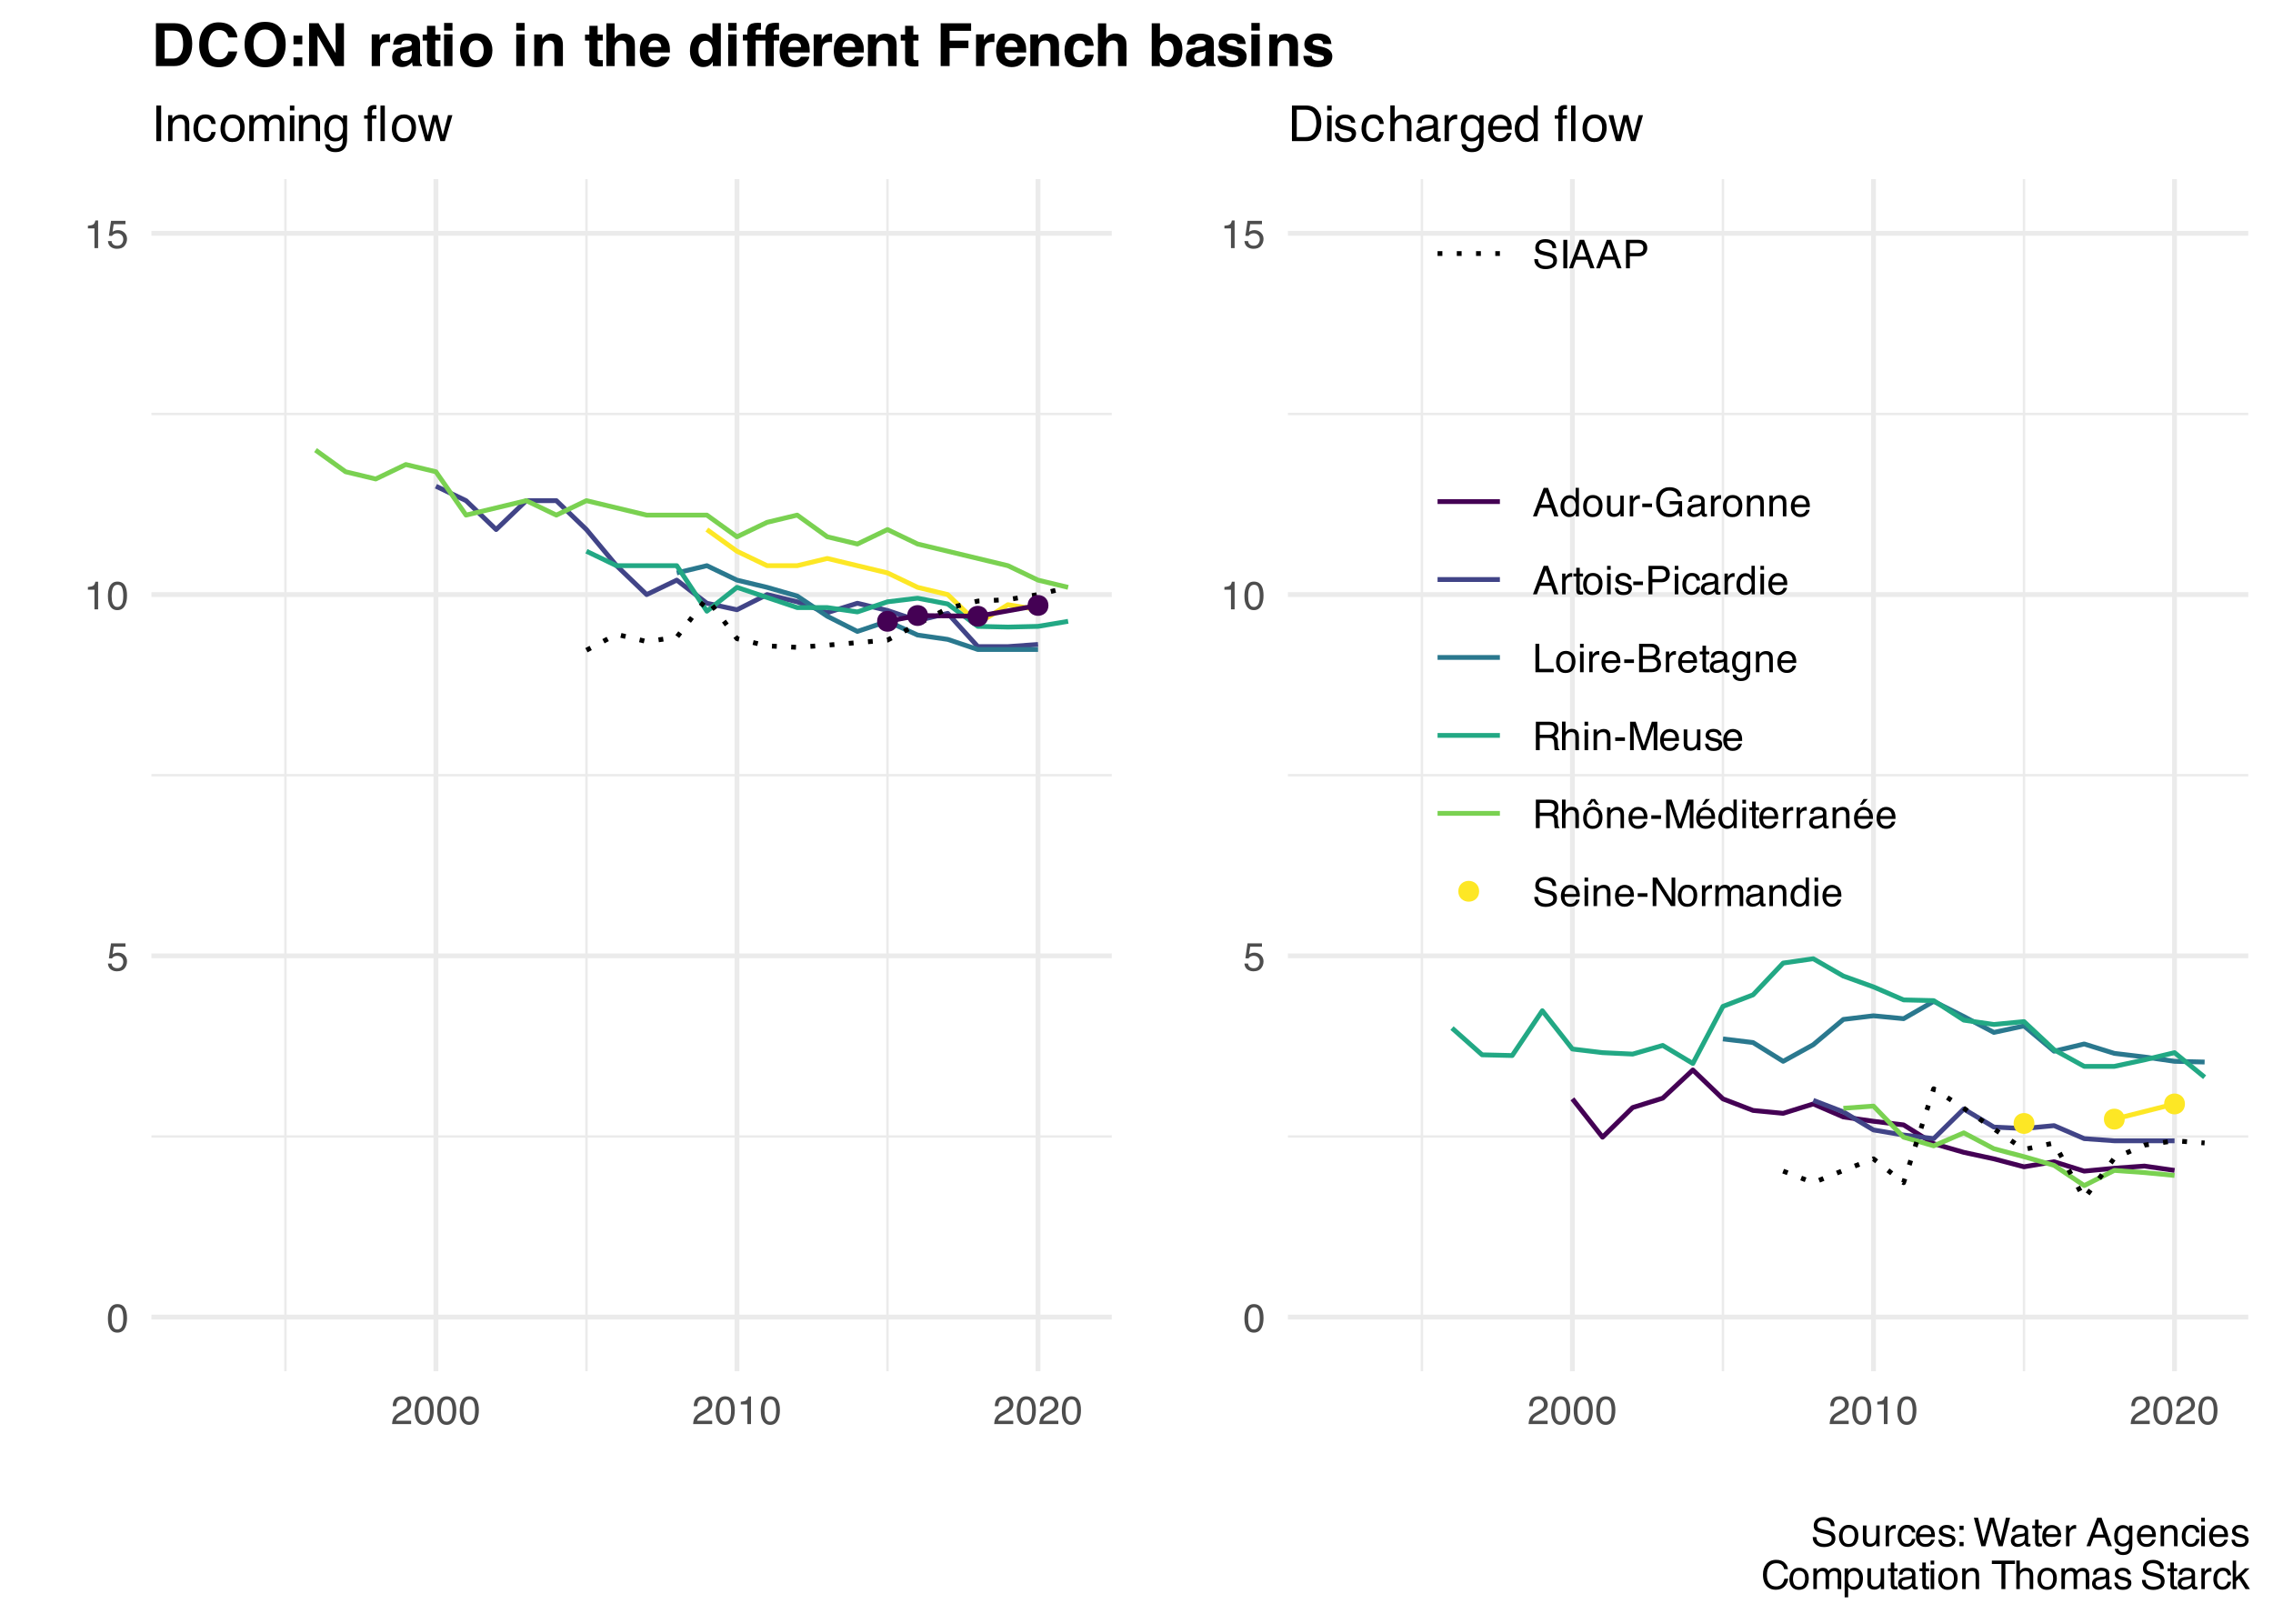 <?xml version="1.0" encoding="UTF-8"?>
<svg xmlns="http://www.w3.org/2000/svg" xmlns:xlink="http://www.w3.org/1999/xlink" width="504" height="360" viewBox="0 0 504 360">
<defs>
<g>
<g id="glyph-0-0">
<path d="M 0.281 0 L 0.281 -6.312 L 5.297 -6.312 L 5.297 0 Z M 4.5 -0.797 L 4.5 -5.516 L 1.078 -5.516 L 1.078 -0.797 Z M 4.5 -0.797 "/>
</g>
<g id="glyph-0-1">
<path d="M 2.375 -6.156 C 3.176 -6.156 3.754 -5.828 4.109 -5.172 C 4.379 -4.66 4.516 -3.961 4.516 -3.078 C 4.516 -2.242 4.391 -1.555 4.141 -1.016 C 3.785 -0.223 3.195 0.172 2.375 0.172 C 1.633 0.172 1.082 -0.148 0.719 -0.797 C 0.426 -1.328 0.281 -2.047 0.281 -2.953 C 0.281 -3.648 0.367 -4.25 0.547 -4.75 C 0.879 -5.688 1.488 -6.156 2.375 -6.156 Z M 2.375 -0.531 C 2.77 -0.531 3.086 -0.707 3.328 -1.062 C 3.566 -1.426 3.688 -2.086 3.688 -3.047 C 3.688 -3.754 3.598 -4.332 3.422 -4.781 C 3.254 -5.227 2.922 -5.453 2.422 -5.453 C 1.973 -5.453 1.641 -5.238 1.422 -4.812 C 1.211 -4.383 1.109 -3.754 1.109 -2.922 C 1.109 -2.297 1.176 -1.789 1.312 -1.406 C 1.52 -0.82 1.875 -0.531 2.375 -0.531 Z M 2.375 -0.531 "/>
</g>
<g id="glyph-0-2">
<path d="M 1.094 -1.562 C 1.133 -1.125 1.336 -0.82 1.703 -0.656 C 1.879 -0.57 2.094 -0.531 2.344 -0.531 C 2.801 -0.531 3.141 -0.676 3.359 -0.969 C 3.578 -1.258 3.688 -1.582 3.688 -1.938 C 3.688 -2.363 3.555 -2.691 3.297 -2.922 C 3.035 -3.16 2.719 -3.281 2.344 -3.281 C 2.082 -3.281 1.852 -3.227 1.656 -3.125 C 1.469 -3.02 1.305 -2.879 1.172 -2.703 L 0.5 -2.734 L 0.969 -6.047 L 4.172 -6.047 L 4.172 -5.297 L 1.562 -5.297 L 1.297 -3.594 C 1.43 -3.695 1.566 -3.773 1.703 -3.828 C 1.93 -3.93 2.195 -3.984 2.5 -3.984 C 3.062 -3.984 3.535 -3.801 3.922 -3.438 C 4.316 -3.07 4.516 -2.609 4.516 -2.047 C 4.516 -1.461 4.332 -0.945 3.969 -0.5 C 3.613 -0.062 3.047 0.156 2.266 0.156 C 1.754 0.156 1.305 0.016 0.922 -0.266 C 0.547 -0.547 0.332 -0.977 0.281 -1.562 Z M 1.094 -1.562 "/>
</g>
<g id="glyph-0-3">
<path d="M 0.844 -4.359 L 0.844 -4.953 C 1.395 -5.004 1.781 -5.094 2 -5.219 C 2.227 -5.344 2.395 -5.645 2.5 -6.125 L 3.109 -6.125 L 3.109 0 L 2.297 0 L 2.297 -4.359 Z M 0.844 -4.359 "/>
</g>
<g id="glyph-0-4">
<path d="M 0.281 0 C 0.301 -0.531 0.406 -0.988 0.594 -1.375 C 0.789 -1.77 1.164 -2.129 1.719 -2.453 L 2.547 -2.922 C 2.91 -3.141 3.164 -3.328 3.312 -3.484 C 3.551 -3.711 3.672 -3.984 3.672 -4.297 C 3.672 -4.648 3.562 -4.93 3.344 -5.141 C 3.133 -5.359 2.848 -5.469 2.484 -5.469 C 1.961 -5.469 1.598 -5.266 1.391 -4.859 C 1.285 -4.648 1.227 -4.352 1.219 -3.969 L 0.422 -3.969 C 0.43 -4.5 0.531 -4.938 0.719 -5.281 C 1.051 -5.875 1.645 -6.172 2.5 -6.172 C 3.195 -6.172 3.707 -5.977 4.031 -5.594 C 4.363 -5.219 4.531 -4.797 4.531 -4.328 C 4.531 -3.836 4.352 -3.414 4 -3.062 C 3.801 -2.863 3.441 -2.617 2.922 -2.328 L 2.344 -2 C 2.062 -1.844 1.836 -1.695 1.672 -1.562 C 1.391 -1.312 1.211 -1.035 1.141 -0.734 L 4.5 -0.734 L 4.5 0 Z M 0.281 0 "/>
</g>
<g id="glyph-0-5">
<path d="M 1.234 -2.031 C 1.254 -1.676 1.336 -1.383 1.484 -1.156 C 1.766 -0.738 2.266 -0.531 2.984 -0.531 C 3.305 -0.531 3.598 -0.578 3.859 -0.672 C 4.367 -0.848 4.625 -1.164 4.625 -1.625 C 4.625 -1.969 4.516 -2.211 4.297 -2.359 C 4.078 -2.504 3.738 -2.629 3.281 -2.734 L 2.422 -2.922 C 1.859 -3.055 1.461 -3.195 1.234 -3.344 C 0.836 -3.602 0.641 -4 0.641 -4.531 C 0.641 -5.094 0.832 -5.555 1.219 -5.922 C 1.613 -6.285 2.172 -6.469 2.891 -6.469 C 3.555 -6.469 4.117 -6.305 4.578 -5.984 C 5.035 -5.672 5.266 -5.16 5.266 -4.453 L 4.469 -4.453 C 4.426 -4.797 4.332 -5.055 4.188 -5.234 C 3.926 -5.566 3.484 -5.734 2.859 -5.734 C 2.359 -5.734 2 -5.625 1.781 -5.406 C 1.562 -5.195 1.453 -4.953 1.453 -4.672 C 1.453 -4.359 1.578 -4.133 1.828 -4 C 2.004 -3.906 2.391 -3.789 2.984 -3.656 L 3.859 -3.453 C 4.285 -3.348 4.617 -3.211 4.859 -3.047 C 5.254 -2.754 5.453 -2.328 5.453 -1.766 C 5.453 -1.066 5.195 -0.566 4.688 -0.266 C 4.188 0.035 3.598 0.188 2.922 0.188 C 2.141 0.188 1.523 -0.016 1.078 -0.422 C 0.629 -0.816 0.41 -1.352 0.422 -2.031 Z M 2.953 -6.484 Z M 2.953 -6.484 "/>
</g>
<g id="glyph-0-6">
<path d="M 0.859 -6.312 L 1.734 -6.312 L 1.734 0 L 0.859 0 Z M 0.859 -6.312 "/>
</g>
<g id="glyph-0-7">
<path d="M 3.906 -2.578 L 2.953 -5.375 L 1.938 -2.578 Z M 2.5 -6.312 L 3.469 -6.312 L 5.766 0 L 4.828 0 L 4.188 -1.891 L 1.688 -1.891 L 1 0 L 0.125 0 Z M 2.5 -6.312 "/>
</g>
<g id="glyph-0-8">
<path d="M 0.75 -6.312 L 3.594 -6.312 C 4.156 -6.312 4.609 -6.148 4.953 -5.828 C 5.297 -5.516 5.469 -5.07 5.469 -4.5 C 5.469 -4.008 5.312 -3.582 5 -3.219 C 4.695 -2.852 4.227 -2.672 3.594 -2.672 L 1.609 -2.672 L 1.609 0 L 0.75 0 Z M 4.594 -4.5 C 4.594 -4.957 4.422 -5.27 4.078 -5.438 C 3.891 -5.531 3.633 -5.578 3.312 -5.578 L 1.609 -5.578 L 1.609 -3.391 L 3.312 -3.391 C 3.695 -3.391 4.004 -3.469 4.234 -3.625 C 4.473 -3.789 4.594 -4.082 4.594 -4.5 Z M 4.594 -4.5 "/>
</g>
<g id="glyph-0-9">
<path d="M 1.062 -2.25 C 1.062 -1.75 1.164 -1.332 1.375 -1 C 1.582 -0.676 1.914 -0.516 2.375 -0.516 C 2.727 -0.516 3.02 -0.664 3.25 -0.969 C 3.488 -1.281 3.609 -1.723 3.609 -2.297 C 3.609 -2.879 3.488 -3.305 3.25 -3.578 C 3.008 -3.859 2.711 -4 2.359 -4 C 1.973 -4 1.66 -3.848 1.422 -3.547 C 1.18 -3.254 1.062 -2.82 1.062 -2.25 Z M 2.219 -4.688 C 2.57 -4.688 2.867 -4.609 3.109 -4.453 C 3.242 -4.367 3.398 -4.219 3.578 -4 L 3.578 -6.328 L 4.312 -6.328 L 4.312 0 L 3.625 0 L 3.625 -0.641 C 3.438 -0.359 3.219 -0.156 2.969 -0.031 C 2.727 0.094 2.453 0.156 2.141 0.156 C 1.617 0.156 1.172 -0.055 0.797 -0.484 C 0.422 -0.91 0.234 -1.484 0.234 -2.203 C 0.234 -2.867 0.406 -3.445 0.75 -3.938 C 1.094 -4.438 1.582 -4.688 2.219 -4.688 Z M 2.219 -4.688 "/>
</g>
<g id="glyph-0-10">
<path d="M 2.391 -0.5 C 2.898 -0.5 3.25 -0.691 3.438 -1.078 C 3.633 -1.461 3.734 -1.895 3.734 -2.375 C 3.734 -2.801 3.664 -3.148 3.531 -3.422 C 3.312 -3.848 2.938 -4.062 2.406 -4.062 C 1.926 -4.062 1.578 -3.879 1.359 -3.516 C 1.148 -3.16 1.047 -2.727 1.047 -2.219 C 1.047 -1.727 1.148 -1.316 1.359 -0.984 C 1.578 -0.66 1.922 -0.5 2.391 -0.5 Z M 2.422 -4.734 C 3.016 -4.734 3.516 -4.535 3.922 -4.141 C 4.336 -3.742 4.547 -3.16 4.547 -2.391 C 4.547 -1.648 4.363 -1.035 4 -0.547 C 3.633 -0.066 3.07 0.172 2.312 0.172 C 1.688 0.172 1.188 -0.039 0.812 -0.469 C 0.438 -0.895 0.25 -1.473 0.25 -2.203 C 0.25 -2.973 0.445 -3.586 0.844 -4.047 C 1.238 -4.504 1.766 -4.734 2.422 -4.734 Z M 2.391 -4.719 Z M 2.391 -4.719 "/>
</g>
<g id="glyph-0-11">
<path d="M 1.344 -4.594 L 1.344 -1.547 C 1.344 -1.305 1.379 -1.113 1.453 -0.969 C 1.586 -0.695 1.844 -0.562 2.219 -0.562 C 2.758 -0.562 3.125 -0.801 3.312 -1.281 C 3.426 -1.539 3.484 -1.895 3.484 -2.344 L 3.484 -4.594 L 4.25 -4.594 L 4.25 0 L 3.516 0 L 3.531 -0.672 C 3.426 -0.504 3.301 -0.359 3.156 -0.234 C 2.863 0.004 2.504 0.125 2.078 0.125 C 1.422 0.125 0.977 -0.094 0.75 -0.531 C 0.613 -0.77 0.547 -1.082 0.547 -1.469 L 0.547 -4.594 Z M 2.406 -4.719 Z M 2.406 -4.719 "/>
</g>
<g id="glyph-0-12">
<path d="M 0.594 -4.594 L 1.328 -4.594 L 1.328 -3.812 C 1.379 -3.957 1.523 -4.141 1.766 -4.359 C 2.004 -4.586 2.273 -4.703 2.578 -4.703 C 2.586 -4.703 2.609 -4.695 2.641 -4.688 C 2.68 -4.688 2.742 -4.688 2.828 -4.688 L 2.828 -3.859 C 2.773 -3.867 2.727 -3.875 2.688 -3.875 C 2.656 -3.883 2.617 -3.891 2.578 -3.891 C 2.18 -3.891 1.879 -3.766 1.672 -3.516 C 1.461 -3.266 1.359 -2.973 1.359 -2.641 L 1.359 0 L 0.594 0 Z M 0.594 -4.594 "/>
</g>
<g id="glyph-0-13">
<path d="M 0.359 -2.844 L 2.516 -2.844 L 2.516 -2.047 L 0.359 -2.047 Z M 0.359 -2.844 "/>
</g>
<g id="glyph-0-14">
<path d="M 3.391 -6.469 C 3.984 -6.469 4.5 -6.352 4.938 -6.125 C 5.562 -5.801 5.945 -5.227 6.094 -4.406 L 5.234 -4.406 C 5.129 -4.863 4.914 -5.195 4.594 -5.406 C 4.27 -5.613 3.863 -5.719 3.375 -5.719 C 2.789 -5.719 2.297 -5.5 1.891 -5.062 C 1.492 -4.625 1.297 -3.973 1.297 -3.109 C 1.297 -2.359 1.461 -1.742 1.797 -1.266 C 2.129 -0.797 2.664 -0.562 3.406 -0.562 C 3.977 -0.562 4.445 -0.727 4.812 -1.062 C 5.188 -1.395 5.379 -1.93 5.391 -2.672 L 3.422 -2.672 L 3.422 -3.375 L 6.188 -3.375 L 6.188 0 L 5.641 0 L 5.438 -0.812 C 5.145 -0.488 4.891 -0.27 4.672 -0.156 C 4.297 0.062 3.816 0.172 3.234 0.172 C 2.484 0.172 1.844 -0.07 1.312 -0.562 C 0.719 -1.164 0.422 -2 0.422 -3.062 C 0.422 -4.113 0.707 -4.953 1.281 -5.578 C 1.82 -6.172 2.523 -6.469 3.391 -6.469 Z M 3.25 -6.484 Z M 3.25 -6.484 "/>
</g>
<g id="glyph-0-15">
<path d="M 1.156 -1.219 C 1.156 -1 1.238 -0.82 1.406 -0.688 C 1.57 -0.562 1.766 -0.5 1.984 -0.5 C 2.254 -0.5 2.52 -0.562 2.781 -0.688 C 3.207 -0.895 3.422 -1.238 3.422 -1.719 L 3.422 -2.344 C 3.328 -2.281 3.203 -2.227 3.047 -2.188 C 2.898 -2.145 2.754 -2.117 2.609 -2.109 L 2.141 -2.047 C 1.867 -2.004 1.66 -1.945 1.516 -1.875 C 1.273 -1.738 1.156 -1.52 1.156 -1.219 Z M 3.031 -2.781 C 3.207 -2.812 3.328 -2.891 3.391 -3.016 C 3.422 -3.078 3.438 -3.176 3.438 -3.312 C 3.438 -3.57 3.344 -3.758 3.156 -3.875 C 2.969 -4 2.703 -4.062 2.359 -4.062 C 1.953 -4.062 1.664 -3.953 1.5 -3.734 C 1.406 -3.609 1.344 -3.43 1.312 -3.203 L 0.594 -3.203 C 0.602 -3.766 0.785 -4.156 1.141 -4.375 C 1.492 -4.602 1.906 -4.719 2.375 -4.719 C 2.914 -4.719 3.352 -4.613 3.688 -4.406 C 4.02 -4.195 4.188 -3.875 4.188 -3.438 L 4.188 -0.797 C 4.188 -0.711 4.203 -0.645 4.234 -0.594 C 4.273 -0.551 4.348 -0.531 4.453 -0.531 C 4.484 -0.531 4.52 -0.531 4.562 -0.531 C 4.602 -0.531 4.648 -0.535 4.703 -0.547 L 4.703 0.016 C 4.578 0.055 4.484 0.078 4.422 0.078 C 4.359 0.086 4.273 0.094 4.172 0.094 C 3.898 0.094 3.707 0 3.594 -0.188 C 3.531 -0.281 3.484 -0.422 3.453 -0.609 C 3.297 -0.398 3.07 -0.219 2.781 -0.062 C 2.488 0.082 2.16 0.156 1.797 0.156 C 1.367 0.156 1.02 0.023 0.75 -0.234 C 0.488 -0.492 0.359 -0.816 0.359 -1.203 C 0.359 -1.629 0.488 -1.957 0.75 -2.188 C 1.02 -2.426 1.367 -2.578 1.797 -2.641 Z M 2.391 -4.719 Z M 2.391 -4.719 "/>
</g>
<g id="glyph-0-16">
<path d="M 0.562 -4.594 L 1.297 -4.594 L 1.297 -3.953 C 1.516 -4.211 1.742 -4.398 1.984 -4.516 C 2.234 -4.641 2.508 -4.703 2.812 -4.703 C 3.457 -4.703 3.895 -4.473 4.125 -4.016 C 4.25 -3.766 4.312 -3.41 4.312 -2.953 L 4.312 0 L 3.531 0 L 3.531 -2.906 C 3.531 -3.176 3.488 -3.398 3.406 -3.578 C 3.27 -3.859 3.02 -4 2.656 -4 C 2.477 -4 2.328 -3.984 2.203 -3.953 C 1.992 -3.891 1.812 -3.766 1.656 -3.578 C 1.52 -3.422 1.43 -3.258 1.391 -3.094 C 1.359 -2.938 1.344 -2.707 1.344 -2.406 L 1.344 0 L 0.562 0 Z M 2.391 -4.719 Z M 2.391 -4.719 "/>
</g>
<g id="glyph-0-17">
<path d="M 2.484 -4.703 C 2.805 -4.703 3.117 -4.625 3.422 -4.469 C 3.734 -4.32 3.969 -4.125 4.125 -3.875 C 4.281 -3.645 4.383 -3.375 4.438 -3.062 C 4.488 -2.852 4.516 -2.516 4.516 -2.047 L 1.141 -2.047 C 1.148 -1.586 1.258 -1.211 1.469 -0.922 C 1.676 -0.641 1.992 -0.5 2.422 -0.5 C 2.828 -0.5 3.148 -0.633 3.391 -0.906 C 3.523 -1.062 3.625 -1.238 3.688 -1.438 L 4.453 -1.438 C 4.43 -1.27 4.363 -1.082 4.25 -0.875 C 4.133 -0.664 4.004 -0.5 3.859 -0.375 C 3.629 -0.145 3.344 0.008 3 0.094 C 2.812 0.133 2.598 0.156 2.359 0.156 C 1.785 0.156 1.301 -0.051 0.906 -0.469 C 0.508 -0.883 0.312 -1.469 0.312 -2.219 C 0.312 -2.945 0.508 -3.539 0.906 -4 C 1.312 -4.469 1.836 -4.703 2.484 -4.703 Z M 3.719 -2.672 C 3.688 -3.004 3.613 -3.27 3.5 -3.469 C 3.281 -3.844 2.926 -4.031 2.438 -4.031 C 2.082 -4.031 1.785 -3.898 1.547 -3.641 C 1.305 -3.391 1.176 -3.066 1.156 -2.672 Z M 2.406 -4.719 Z M 2.406 -4.719 "/>
</g>
<g id="glyph-0-18">
<path d="M 0.719 -5.891 L 1.5 -5.891 L 1.5 -4.594 L 2.234 -4.594 L 2.234 -3.969 L 1.5 -3.969 L 1.5 -0.969 C 1.5 -0.801 1.555 -0.691 1.672 -0.641 C 1.723 -0.609 1.82 -0.594 1.969 -0.594 C 2 -0.594 2.035 -0.594 2.078 -0.594 C 2.129 -0.594 2.18 -0.598 2.234 -0.609 L 2.234 0 C 2.148 0.02 2.055 0.035 1.953 0.047 C 1.859 0.066 1.758 0.078 1.656 0.078 C 1.289 0.078 1.039 -0.016 0.906 -0.203 C 0.781 -0.391 0.719 -0.629 0.719 -0.922 L 0.719 -3.969 L 0.094 -3.969 L 0.094 -4.594 L 0.719 -4.594 Z M 0.719 -5.891 "/>
</g>
<g id="glyph-0-19">
<path d="M 0.562 -4.578 L 1.359 -4.578 L 1.359 0 L 0.562 0 Z M 0.562 -6.312 L 1.359 -6.312 L 1.359 -5.438 L 0.562 -5.438 Z M 0.562 -6.312 "/>
</g>
<g id="glyph-0-20">
<path d="M 1.031 -1.438 C 1.051 -1.188 1.113 -0.988 1.219 -0.844 C 1.414 -0.602 1.754 -0.484 2.234 -0.484 C 2.516 -0.484 2.766 -0.539 2.984 -0.656 C 3.203 -0.781 3.312 -0.973 3.312 -1.234 C 3.312 -1.43 3.223 -1.582 3.047 -1.688 C 2.941 -1.75 2.723 -1.82 2.391 -1.906 L 1.781 -2.062 C 1.383 -2.164 1.094 -2.273 0.906 -2.391 C 0.57 -2.598 0.406 -2.891 0.406 -3.266 C 0.406 -3.691 0.562 -4.039 0.875 -4.312 C 1.195 -4.582 1.617 -4.719 2.141 -4.719 C 2.836 -4.719 3.336 -4.516 3.641 -4.109 C 3.836 -3.848 3.93 -3.57 3.922 -3.281 L 3.203 -3.281 C 3.18 -3.457 3.117 -3.613 3.016 -3.75 C 2.836 -3.957 2.531 -4.062 2.094 -4.062 C 1.801 -4.062 1.578 -4.004 1.422 -3.891 C 1.273 -3.773 1.203 -3.629 1.203 -3.453 C 1.203 -3.254 1.301 -3.094 1.5 -2.969 C 1.613 -2.895 1.781 -2.832 2 -2.781 L 2.516 -2.656 C 3.066 -2.52 3.438 -2.391 3.625 -2.266 C 3.926 -2.066 4.078 -1.754 4.078 -1.328 C 4.078 -0.922 3.922 -0.566 3.609 -0.266 C 3.305 0.023 2.832 0.172 2.188 0.172 C 1.508 0.172 1.023 0.02 0.734 -0.281 C 0.453 -0.594 0.301 -0.977 0.281 -1.438 Z M 2.172 -4.719 Z M 2.172 -4.719 "/>
</g>
<g id="glyph-0-21">
<path d="M 2.344 -4.734 C 2.863 -4.734 3.285 -4.609 3.609 -4.359 C 3.93 -4.109 4.125 -3.672 4.188 -3.047 L 3.438 -3.047 C 3.395 -3.336 3.289 -3.578 3.125 -3.766 C 2.957 -3.953 2.695 -4.047 2.344 -4.047 C 1.852 -4.047 1.5 -3.801 1.281 -3.312 C 1.145 -3.008 1.078 -2.629 1.078 -2.172 C 1.078 -1.703 1.172 -1.312 1.359 -1 C 1.555 -0.688 1.867 -0.531 2.297 -0.531 C 2.609 -0.531 2.859 -0.625 3.047 -0.812 C 3.234 -1.008 3.363 -1.281 3.438 -1.625 L 4.188 -1.625 C 4.102 -1.02 3.891 -0.57 3.547 -0.281 C 3.203 0 2.766 0.141 2.234 0.141 C 1.629 0.141 1.145 -0.078 0.781 -0.516 C 0.426 -0.961 0.25 -1.516 0.25 -2.172 C 0.25 -2.984 0.445 -3.613 0.844 -4.062 C 1.238 -4.508 1.738 -4.734 2.344 -4.734 Z M 2.219 -4.719 Z M 2.219 -4.719 "/>
</g>
<g id="glyph-0-22">
<path d="M 0.672 -6.312 L 1.531 -6.312 L 1.531 -0.75 L 4.719 -0.75 L 4.719 0 L 0.672 0 Z M 0.672 -6.312 "/>
</g>
<g id="glyph-0-23">
<path d="M 3.047 -3.641 C 3.398 -3.641 3.68 -3.691 3.891 -3.797 C 4.203 -3.953 4.359 -4.234 4.359 -4.641 C 4.359 -5.055 4.191 -5.336 3.859 -5.484 C 3.66 -5.555 3.379 -5.594 3.016 -5.594 L 1.484 -5.594 L 1.484 -3.641 Z M 3.328 -0.734 C 3.848 -0.734 4.223 -0.883 4.453 -1.188 C 4.586 -1.375 4.656 -1.602 4.656 -1.875 C 4.656 -2.332 4.453 -2.645 4.047 -2.812 C 3.828 -2.906 3.539 -2.953 3.188 -2.953 L 1.484 -2.953 L 1.484 -0.734 Z M 0.656 -6.312 L 3.359 -6.312 C 4.098 -6.312 4.625 -6.086 4.938 -5.641 C 5.113 -5.379 5.203 -5.082 5.203 -4.75 C 5.203 -4.352 5.094 -4.023 4.875 -3.766 C 4.75 -3.629 4.578 -3.504 4.359 -3.391 C 4.68 -3.273 4.926 -3.141 5.094 -2.984 C 5.375 -2.703 5.516 -2.32 5.516 -1.844 C 5.516 -1.438 5.391 -1.066 5.141 -0.734 C 4.754 -0.242 4.145 0 3.312 0 L 0.656 0 Z M 0.656 -6.312 "/>
</g>
<g id="glyph-0-24">
<path d="M 2.188 -4.688 C 2.551 -4.688 2.867 -4.598 3.141 -4.422 C 3.285 -4.316 3.43 -4.172 3.578 -3.984 L 3.578 -4.562 L 4.297 -4.562 L 4.297 -0.375 C 4.297 0.207 4.207 0.672 4.031 1.016 C 3.719 1.641 3.113 1.953 2.219 1.953 C 1.727 1.953 1.312 1.836 0.969 1.609 C 0.633 1.391 0.445 1.047 0.406 0.578 L 1.188 0.578 C 1.227 0.773 1.301 0.93 1.406 1.047 C 1.582 1.223 1.859 1.312 2.234 1.312 C 2.828 1.312 3.219 1.098 3.406 0.672 C 3.508 0.43 3.555 -0.004 3.547 -0.641 C 3.391 -0.398 3.203 -0.223 2.984 -0.109 C 2.773 0.004 2.488 0.062 2.125 0.062 C 1.633 0.062 1.203 -0.113 0.828 -0.469 C 0.453 -0.82 0.266 -1.41 0.266 -2.234 C 0.266 -3.004 0.453 -3.602 0.828 -4.031 C 1.203 -4.469 1.656 -4.688 2.188 -4.688 Z M 3.578 -2.312 C 3.578 -2.883 3.457 -3.305 3.219 -3.578 C 2.988 -3.859 2.691 -4 2.328 -4 C 1.785 -4 1.414 -3.742 1.219 -3.234 C 1.113 -2.961 1.062 -2.609 1.062 -2.172 C 1.062 -1.648 1.164 -1.254 1.375 -0.984 C 1.582 -0.711 1.863 -0.578 2.219 -0.578 C 2.77 -0.578 3.16 -0.828 3.391 -1.328 C 3.516 -1.609 3.578 -1.938 3.578 -2.312 Z M 2.281 -4.719 Z M 2.281 -4.719 "/>
</g>
<g id="glyph-0-25">
<path d="M 3.609 -3.422 C 4.004 -3.422 4.316 -3.5 4.547 -3.656 C 4.785 -3.82 4.906 -4.113 4.906 -4.531 C 4.906 -4.977 4.742 -5.285 4.422 -5.453 C 4.242 -5.535 4.008 -5.578 3.719 -5.578 L 1.625 -5.578 L 1.625 -3.422 Z M 0.766 -6.312 L 3.688 -6.312 C 4.176 -6.312 4.578 -6.238 4.891 -6.094 C 5.473 -5.832 5.766 -5.336 5.766 -4.609 C 5.766 -4.234 5.688 -3.922 5.531 -3.672 C 5.383 -3.43 5.172 -3.238 4.891 -3.094 C 5.129 -3 5.312 -2.867 5.438 -2.703 C 5.562 -2.547 5.629 -2.281 5.641 -1.906 L 5.672 -1.062 C 5.68 -0.82 5.703 -0.645 5.734 -0.531 C 5.785 -0.332 5.879 -0.203 6.016 -0.141 L 6.016 0 L 4.969 0 C 4.938 -0.051 4.91 -0.117 4.891 -0.203 C 4.879 -0.297 4.867 -0.461 4.859 -0.703 L 4.797 -1.766 C 4.773 -2.172 4.625 -2.445 4.344 -2.594 C 4.176 -2.664 3.922 -2.703 3.578 -2.703 L 1.625 -2.703 L 1.625 0 L 0.766 0 Z M 0.766 -6.312 "/>
</g>
<g id="glyph-0-26">
<path d="M 0.562 -6.328 L 1.344 -6.328 L 1.344 -3.984 C 1.52 -4.211 1.68 -4.375 1.828 -4.469 C 2.078 -4.633 2.391 -4.719 2.766 -4.719 C 3.43 -4.719 3.883 -4.484 4.125 -4.016 C 4.25 -3.754 4.312 -3.398 4.312 -2.953 L 4.312 0 L 3.516 0 L 3.516 -2.906 C 3.516 -3.238 3.473 -3.484 3.391 -3.641 C 3.254 -3.891 2.992 -4.016 2.609 -4.016 C 2.285 -4.016 1.992 -3.906 1.734 -3.688 C 1.473 -3.469 1.344 -3.051 1.344 -2.438 L 1.344 0 L 0.562 0 Z M 0.562 -6.328 "/>
</g>
<g id="glyph-0-27">
<path d="M 0.656 -6.312 L 1.875 -6.312 L 3.688 -0.969 L 5.484 -6.312 L 6.703 -6.312 L 6.703 0 L 5.891 0 L 5.891 -3.719 C 5.891 -3.852 5.891 -4.066 5.891 -4.359 C 5.898 -4.66 5.906 -4.984 5.906 -5.328 L 4.109 0 L 3.25 0 L 1.438 -5.328 L 1.438 -5.125 C 1.438 -4.969 1.441 -4.734 1.453 -4.422 C 1.461 -4.109 1.469 -3.875 1.469 -3.719 L 1.469 0 L 0.656 0 Z M 0.656 -6.312 "/>
</g>
<g id="glyph-0-28">
<path d="M 2.391 -0.5 C 2.898 -0.5 3.25 -0.691 3.438 -1.078 C 3.633 -1.461 3.734 -1.895 3.734 -2.375 C 3.734 -2.801 3.664 -3.148 3.531 -3.422 C 3.312 -3.848 2.938 -4.062 2.406 -4.062 C 1.926 -4.062 1.578 -3.879 1.359 -3.516 C 1.148 -3.16 1.047 -2.727 1.047 -2.219 C 1.047 -1.727 1.148 -1.316 1.359 -0.984 C 1.578 -0.66 1.922 -0.5 2.391 -0.5 Z M 2.422 -4.734 C 3.016 -4.734 3.516 -4.535 3.922 -4.141 C 4.336 -3.742 4.547 -3.16 4.547 -2.391 C 4.547 -1.648 4.363 -1.035 4 -0.547 C 3.633 -0.066 3.07 0.172 2.312 0.172 C 1.688 0.172 1.188 -0.039 0.812 -0.469 C 0.438 -0.895 0.25 -1.473 0.25 -2.203 C 0.25 -2.973 0.445 -3.586 0.844 -4.047 C 1.238 -4.504 1.766 -4.734 2.422 -4.734 Z M 2.391 -4.719 Z M 2.875 -6.453 L 3.75 -5.203 L 3.047 -5.203 L 2.453 -6.031 L 1.875 -5.203 L 1.188 -5.203 L 2.047 -6.453 Z M 2.875 -6.453 "/>
</g>
<g id="glyph-0-29">
<path d="M 2.484 -4.703 C 2.805 -4.703 3.117 -4.625 3.422 -4.469 C 3.734 -4.32 3.969 -4.125 4.125 -3.875 C 4.281 -3.645 4.383 -3.375 4.438 -3.062 C 4.488 -2.852 4.516 -2.516 4.516 -2.047 L 1.141 -2.047 C 1.148 -1.586 1.258 -1.211 1.469 -0.922 C 1.676 -0.641 1.992 -0.5 2.422 -0.5 C 2.828 -0.5 3.148 -0.633 3.391 -0.906 C 3.523 -1.062 3.625 -1.238 3.688 -1.438 L 4.453 -1.438 C 4.43 -1.27 4.363 -1.082 4.25 -0.875 C 4.133 -0.664 4.004 -0.5 3.859 -0.375 C 3.629 -0.145 3.344 0.008 3 0.094 C 2.812 0.133 2.598 0.156 2.359 0.156 C 1.785 0.156 1.301 -0.051 0.906 -0.469 C 0.508 -0.883 0.312 -1.469 0.312 -2.219 C 0.312 -2.945 0.508 -3.539 0.906 -4 C 1.312 -4.469 1.836 -4.703 2.484 -4.703 Z M 3.719 -2.672 C 3.688 -3.004 3.613 -3.27 3.5 -3.469 C 3.281 -3.844 2.926 -4.031 2.438 -4.031 C 2.082 -4.031 1.785 -3.898 1.547 -3.641 C 1.305 -3.391 1.176 -3.066 1.156 -2.672 Z M 2.406 -4.719 Z M 3.375 -6.453 L 2.234 -5.203 L 1.641 -5.203 L 2.422 -6.453 Z M 3.375 -6.453 "/>
</g>
<g id="glyph-0-30">
<path d="M 0.672 -6.312 L 1.672 -6.312 L 4.859 -1.203 L 4.859 -6.312 L 5.672 -6.312 L 5.672 0 L 4.719 0 L 1.484 -5.109 L 1.484 0 L 0.672 0 Z M 3.125 -6.312 Z M 3.125 -6.312 "/>
</g>
<g id="glyph-0-31">
<path d="M 0.562 -4.594 L 1.328 -4.594 L 1.328 -3.953 C 1.516 -4.172 1.68 -4.332 1.828 -4.438 C 2.086 -4.613 2.379 -4.703 2.703 -4.703 C 3.066 -4.703 3.359 -4.613 3.578 -4.438 C 3.703 -4.332 3.816 -4.18 3.922 -3.984 C 4.098 -4.223 4.301 -4.398 4.531 -4.516 C 4.758 -4.641 5.02 -4.703 5.312 -4.703 C 5.926 -4.703 6.348 -4.477 6.578 -4.031 C 6.691 -3.789 6.75 -3.469 6.75 -3.062 L 6.75 0 L 5.953 0 L 5.953 -3.203 C 5.953 -3.504 5.875 -3.711 5.719 -3.828 C 5.57 -3.941 5.383 -4 5.156 -4 C 4.852 -4 4.594 -3.895 4.375 -3.688 C 4.156 -3.488 4.047 -3.148 4.047 -2.672 L 4.047 0 L 3.266 0 L 3.266 -3 C 3.266 -3.312 3.227 -3.539 3.156 -3.688 C 3.039 -3.895 2.82 -4 2.5 -4 C 2.207 -4 1.941 -3.883 1.703 -3.656 C 1.461 -3.438 1.344 -3.031 1.344 -2.438 L 1.344 0 L 0.562 0 Z M 0.562 -4.594 "/>
</g>
<g id="glyph-0-32">
<path d="M 0.969 -4.547 L 1.875 -4.547 L 1.875 -3.609 L 0.969 -3.609 Z M 0.969 -0.938 L 1.875 -0.938 L 1.875 0 L 0.969 0 Z M 0.969 -0.938 "/>
</g>
<g id="glyph-0-33">
</g>
<g id="glyph-0-34">
<path d="M 1.094 -6.312 L 2.281 -1.172 L 3.703 -6.312 L 4.625 -6.312 L 6.062 -1.172 L 7.25 -6.312 L 8.188 -6.312 L 6.531 0 L 5.625 0 L 4.172 -5.234 L 2.703 0 L 1.812 0 L 0.156 -6.312 Z M 1.094 -6.312 "/>
</g>
<g id="glyph-0-35">
<path d="M 3.328 -6.484 C 4.129 -6.484 4.75 -6.27 5.188 -5.844 C 5.625 -5.426 5.867 -4.953 5.922 -4.422 L 5.094 -4.422 C 5 -4.828 4.812 -5.145 4.531 -5.375 C 4.25 -5.613 3.852 -5.734 3.344 -5.734 C 2.719 -5.734 2.211 -5.516 1.828 -5.078 C 1.453 -4.641 1.266 -3.973 1.266 -3.078 C 1.266 -2.336 1.438 -1.738 1.781 -1.281 C 2.125 -0.82 2.633 -0.594 3.312 -0.594 C 3.945 -0.594 4.43 -0.832 4.766 -1.312 C 4.93 -1.57 5.062 -1.906 5.156 -2.312 L 5.984 -2.312 C 5.91 -1.656 5.664 -1.102 5.25 -0.656 C 4.75 -0.113 4.07 0.156 3.219 0.156 C 2.488 0.156 1.875 -0.062 1.375 -0.5 C 0.719 -1.094 0.391 -2 0.391 -3.219 C 0.391 -4.156 0.633 -4.922 1.125 -5.516 C 1.656 -6.16 2.391 -6.484 3.328 -6.484 Z M 3.156 -6.484 Z M 3.156 -6.484 "/>
</g>
<g id="glyph-0-36">
<path d="M 2.516 -0.516 C 2.867 -0.516 3.164 -0.664 3.406 -0.969 C 3.645 -1.27 3.766 -1.723 3.766 -2.328 C 3.766 -2.691 3.711 -3.004 3.609 -3.266 C 3.41 -3.773 3.047 -4.031 2.516 -4.031 C 1.973 -4.031 1.602 -3.766 1.406 -3.234 C 1.301 -2.941 1.25 -2.578 1.25 -2.141 C 1.25 -1.785 1.301 -1.484 1.406 -1.234 C 1.602 -0.754 1.973 -0.516 2.516 -0.516 Z M 0.5 -4.578 L 1.266 -4.578 L 1.266 -3.969 C 1.41 -4.176 1.578 -4.336 1.766 -4.453 C 2.023 -4.629 2.332 -4.719 2.688 -4.719 C 3.207 -4.719 3.648 -4.516 4.016 -4.109 C 4.379 -3.711 4.562 -3.145 4.562 -2.406 C 4.562 -1.395 4.297 -0.676 3.766 -0.25 C 3.43 0.02 3.047 0.156 2.609 0.156 C 2.266 0.156 1.973 0.078 1.734 -0.078 C 1.598 -0.16 1.445 -0.305 1.281 -0.516 L 1.281 1.828 L 0.5 1.828 Z M 0.5 -4.578 "/>
</g>
<g id="glyph-0-37">
<path d="M 5.266 -6.312 L 5.266 -5.562 L 3.141 -5.562 L 3.141 0 L 2.266 0 L 2.266 -5.562 L 0.141 -5.562 L 0.141 -6.312 Z M 5.266 -6.312 "/>
</g>
<g id="glyph-0-38">
<path d="M 0.547 -6.312 L 1.297 -6.312 L 1.297 -2.641 L 3.281 -4.594 L 4.266 -4.594 L 2.5 -2.875 L 4.359 0 L 3.375 0 L 1.938 -2.312 L 1.297 -1.734 L 1.297 0 L 0.547 0 Z M 0.547 -6.312 "/>
</g>
<g id="glyph-1-0">
<path d="M 0.359 0 L 0.359 -7.891 L 6.625 -7.891 L 6.625 0 Z M 5.625 -0.984 L 5.625 -6.906 L 1.344 -6.906 L 1.344 -0.984 Z M 5.625 -0.984 "/>
</g>
<g id="glyph-1-1">
<path d="M 1.078 -7.891 L 2.156 -7.891 L 2.156 0 L 1.078 0 Z M 1.078 -7.891 "/>
</g>
<g id="glyph-1-2">
<path d="M 0.703 -5.75 L 1.625 -5.75 L 1.625 -4.938 C 1.895 -5.27 2.18 -5.508 2.484 -5.656 C 2.797 -5.801 3.133 -5.875 3.5 -5.875 C 4.32 -5.875 4.875 -5.594 5.156 -5.031 C 5.312 -4.719 5.391 -4.27 5.391 -3.688 L 5.391 0 L 4.422 0 L 4.422 -3.625 C 4.422 -3.977 4.367 -4.258 4.266 -4.469 C 4.086 -4.832 3.773 -5.016 3.328 -5.016 C 3.098 -5.016 2.91 -4.988 2.766 -4.938 C 2.492 -4.863 2.258 -4.707 2.062 -4.469 C 1.906 -4.281 1.801 -4.082 1.75 -3.875 C 1.695 -3.676 1.672 -3.391 1.672 -3.016 L 1.672 0 L 0.703 0 Z M 2.984 -5.891 Z M 2.984 -5.891 "/>
</g>
<g id="glyph-1-3">
<path d="M 2.922 -5.922 C 3.578 -5.922 4.109 -5.758 4.516 -5.438 C 4.922 -5.125 5.164 -4.582 5.25 -3.812 L 4.297 -3.812 C 4.242 -4.164 4.113 -4.457 3.906 -4.688 C 3.707 -4.926 3.379 -5.047 2.922 -5.047 C 2.305 -5.047 1.867 -4.75 1.609 -4.156 C 1.43 -3.758 1.344 -3.273 1.344 -2.703 C 1.344 -2.129 1.461 -1.645 1.703 -1.25 C 1.953 -0.852 2.336 -0.656 2.859 -0.656 C 3.266 -0.656 3.582 -0.773 3.812 -1.016 C 4.051 -1.266 4.211 -1.602 4.297 -2.031 L 5.25 -2.031 C 5.133 -1.27 4.863 -0.711 4.438 -0.359 C 4.008 -0.004 3.457 0.172 2.781 0.172 C 2.031 0.172 1.43 -0.102 0.984 -0.656 C 0.535 -1.207 0.312 -1.895 0.312 -2.719 C 0.312 -3.727 0.555 -4.516 1.047 -5.078 C 1.535 -5.641 2.16 -5.922 2.922 -5.922 Z M 2.781 -5.891 Z M 2.781 -5.891 "/>
</g>
<g id="glyph-1-4">
<path d="M 2.984 -0.625 C 3.629 -0.625 4.07 -0.863 4.312 -1.344 C 4.551 -1.832 4.672 -2.375 4.672 -2.969 C 4.672 -3.508 4.582 -3.945 4.406 -4.281 C 4.133 -4.812 3.664 -5.078 3 -5.078 C 2.406 -5.078 1.973 -4.848 1.703 -4.391 C 1.441 -3.941 1.312 -3.398 1.312 -2.766 C 1.312 -2.148 1.441 -1.641 1.703 -1.234 C 1.973 -0.828 2.398 -0.625 2.984 -0.625 Z M 3.031 -5.922 C 3.77 -5.922 4.395 -5.672 4.906 -5.172 C 5.414 -4.68 5.672 -3.957 5.672 -3 C 5.672 -2.07 5.445 -1.305 5 -0.703 C 4.551 -0.098 3.852 0.203 2.906 0.203 C 2.113 0.203 1.484 -0.062 1.016 -0.594 C 0.547 -1.125 0.312 -1.844 0.312 -2.75 C 0.312 -3.719 0.555 -4.488 1.047 -5.062 C 1.535 -5.633 2.195 -5.922 3.031 -5.922 Z M 3 -5.891 Z M 3 -5.891 "/>
</g>
<g id="glyph-1-5">
<path d="M 0.703 -5.75 L 1.672 -5.75 L 1.672 -4.938 C 1.898 -5.219 2.102 -5.422 2.281 -5.547 C 2.602 -5.766 2.969 -5.875 3.375 -5.875 C 3.832 -5.875 4.203 -5.766 4.484 -5.547 C 4.641 -5.41 4.781 -5.219 4.906 -4.969 C 5.125 -5.281 5.379 -5.508 5.672 -5.656 C 5.961 -5.801 6.285 -5.875 6.641 -5.875 C 7.41 -5.875 7.938 -5.598 8.219 -5.047 C 8.375 -4.742 8.453 -4.336 8.453 -3.828 L 8.453 0 L 7.438 0 L 7.438 -4 C 7.438 -4.383 7.344 -4.645 7.156 -4.781 C 6.969 -4.926 6.734 -5 6.453 -5 C 6.078 -5 5.75 -4.867 5.469 -4.609 C 5.195 -4.359 5.062 -3.938 5.062 -3.344 L 5.062 0 L 4.078 0 L 4.078 -3.75 C 4.078 -4.145 4.031 -4.43 3.938 -4.609 C 3.789 -4.879 3.52 -5.016 3.125 -5.016 C 2.758 -5.016 2.426 -4.867 2.125 -4.578 C 1.82 -4.297 1.672 -3.785 1.672 -3.047 L 1.672 0 L 0.703 0 Z M 0.703 -5.75 "/>
</g>
<g id="glyph-1-6">
<path d="M 0.703 -5.719 L 1.688 -5.719 L 1.688 0 L 0.703 0 Z M 0.703 -7.891 L 1.688 -7.891 L 1.688 -6.797 L 0.703 -6.797 Z M 0.703 -7.891 "/>
</g>
<g id="glyph-1-7">
<path d="M 2.734 -5.859 C 3.191 -5.859 3.586 -5.742 3.922 -5.516 C 4.098 -5.391 4.285 -5.207 4.484 -4.969 L 4.484 -5.703 L 5.375 -5.703 L 5.375 -0.469 C 5.375 0.258 5.266 0.836 5.047 1.266 C 4.648 2.047 3.895 2.438 2.781 2.438 C 2.156 2.438 1.629 2.297 1.203 2.016 C 0.785 1.734 0.551 1.301 0.5 0.719 L 1.484 0.719 C 1.535 0.969 1.629 1.164 1.766 1.312 C 1.984 1.531 2.328 1.641 2.797 1.641 C 3.535 1.641 4.02 1.375 4.25 0.844 C 4.383 0.539 4.445 -0.004 4.438 -0.797 C 4.25 -0.504 4.016 -0.285 3.734 -0.141 C 3.461 -0.004 3.109 0.062 2.672 0.062 C 2.047 0.062 1.5 -0.156 1.031 -0.594 C 0.562 -1.031 0.328 -1.758 0.328 -2.781 C 0.328 -3.75 0.562 -4.504 1.031 -5.047 C 1.5 -5.586 2.066 -5.859 2.734 -5.859 Z M 4.484 -2.906 C 4.484 -3.613 4.332 -4.141 4.031 -4.484 C 3.738 -4.828 3.367 -5 2.922 -5 C 2.234 -5 1.766 -4.68 1.516 -4.047 C 1.391 -3.703 1.328 -3.254 1.328 -2.703 C 1.328 -2.055 1.457 -1.562 1.719 -1.219 C 1.977 -0.883 2.332 -0.719 2.781 -0.719 C 3.469 -0.719 3.957 -1.031 4.25 -1.656 C 4.406 -2.008 4.484 -2.426 4.484 -2.906 Z M 2.859 -5.891 Z M 2.859 -5.891 "/>
</g>
<g id="glyph-1-8">
</g>
<g id="glyph-1-9">
<path d="M 4.75 0 L 3.781 0 L 3.781 -7.891 L 4.75 -7.891 Z M 1.906 0 L 0.953 0 L 0.953 -4.969 L 0.156 -4.969 L 0.156 -5.719 L 0.953 -5.719 L 0.953 -6.75 C 0.953 -7.176 1.082 -7.488 1.344 -7.688 C 1.602 -7.895 1.957 -8 2.406 -8 C 2.488 -8 2.562 -7.992 2.625 -7.984 C 2.695 -7.984 2.781 -7.977 2.875 -7.969 L 2.875 -7.094 C 2.77 -7.102 2.695 -7.109 2.656 -7.109 C 2.613 -7.109 2.57 -7.109 2.531 -7.109 C 2.258 -7.109 2.078 -7.031 1.984 -6.875 C 1.93 -6.789 1.906 -6.645 1.906 -6.438 L 1.906 -5.719 L 2.875 -5.719 L 2.875 -4.969 L 1.906 -4.969 Z M 1.906 0 "/>
</g>
<g id="glyph-1-10">
<path d="M 1.156 -5.75 L 2.266 -1.219 L 3.391 -5.75 L 4.469 -5.75 L 5.594 -1.25 L 6.766 -5.75 L 7.734 -5.75 L 6.062 0 L 5.062 0 L 3.891 -4.453 L 2.766 0 L 1.75 0 L 0.094 -5.75 Z M 1.156 -5.75 "/>
</g>
<g id="glyph-1-11">
<path d="M 3.875 -0.906 C 4.227 -0.906 4.523 -0.945 4.766 -1.031 C 5.172 -1.164 5.508 -1.43 5.781 -1.828 C 5.988 -2.148 6.141 -2.562 6.234 -3.062 C 6.285 -3.352 6.312 -3.629 6.312 -3.891 C 6.312 -4.859 6.117 -5.613 5.734 -6.156 C 5.348 -6.695 4.723 -6.969 3.859 -6.969 L 1.953 -6.969 L 1.953 -0.906 Z M 0.891 -7.891 L 4.078 -7.891 C 5.16 -7.891 6.004 -7.504 6.609 -6.734 C 7.141 -6.035 7.406 -5.145 7.406 -4.062 C 7.406 -3.227 7.25 -2.473 6.938 -1.797 C 6.383 -0.598 5.43 0 4.078 0 L 0.891 0 Z M 0.891 -7.891 "/>
</g>
<g id="glyph-1-12">
<path d="M 1.281 -1.812 C 1.312 -1.488 1.395 -1.238 1.531 -1.062 C 1.77 -0.75 2.191 -0.594 2.797 -0.594 C 3.148 -0.594 3.461 -0.672 3.734 -0.828 C 4.004 -0.984 4.141 -1.223 4.141 -1.547 C 4.141 -1.797 4.031 -1.984 3.812 -2.109 C 3.676 -2.191 3.398 -2.285 2.984 -2.391 L 2.219 -2.578 C 1.727 -2.703 1.367 -2.836 1.141 -2.984 C 0.723 -3.254 0.516 -3.617 0.516 -4.078 C 0.516 -4.617 0.707 -5.055 1.094 -5.391 C 1.488 -5.734 2.02 -5.906 2.688 -5.906 C 3.551 -5.906 4.176 -5.648 4.562 -5.141 C 4.801 -4.816 4.914 -4.469 4.906 -4.094 L 4 -4.094 C 3.977 -4.312 3.898 -4.508 3.766 -4.688 C 3.547 -4.945 3.16 -5.078 2.609 -5.078 C 2.242 -5.078 1.969 -5.004 1.781 -4.859 C 1.594 -4.723 1.5 -4.539 1.5 -4.312 C 1.5 -4.062 1.625 -3.863 1.875 -3.719 C 2.008 -3.625 2.219 -3.539 2.5 -3.469 L 3.141 -3.312 C 3.836 -3.145 4.301 -2.984 4.531 -2.828 C 4.914 -2.578 5.109 -2.191 5.109 -1.672 C 5.109 -1.148 4.91 -0.703 4.516 -0.328 C 4.129 0.035 3.539 0.219 2.75 0.219 C 1.895 0.219 1.285 0.023 0.922 -0.359 C 0.566 -0.754 0.379 -1.238 0.359 -1.812 Z M 2.719 -5.891 Z M 2.719 -5.891 "/>
</g>
<g id="glyph-1-13">
<path d="M 0.703 -7.922 L 1.672 -7.922 L 1.672 -4.969 C 1.898 -5.258 2.109 -5.469 2.297 -5.594 C 2.609 -5.789 2.992 -5.891 3.453 -5.891 C 4.285 -5.891 4.852 -5.598 5.156 -5.016 C 5.312 -4.691 5.391 -4.25 5.391 -3.688 L 5.391 0 L 4.406 0 L 4.406 -3.625 C 4.406 -4.051 4.352 -4.363 4.25 -4.562 C 4.07 -4.875 3.738 -5.031 3.25 -5.031 C 2.852 -5.031 2.488 -4.891 2.156 -4.609 C 1.832 -4.336 1.672 -3.816 1.672 -3.047 L 1.672 0 L 0.703 0 Z M 0.703 -7.922 "/>
</g>
<g id="glyph-1-14">
<path d="M 1.453 -1.531 C 1.453 -1.25 1.551 -1.023 1.75 -0.859 C 1.957 -0.703 2.203 -0.625 2.484 -0.625 C 2.816 -0.625 3.145 -0.703 3.469 -0.859 C 4.008 -1.117 4.281 -1.551 4.281 -2.156 L 4.281 -2.922 C 4.156 -2.848 4 -2.785 3.812 -2.734 C 3.633 -2.691 3.453 -2.656 3.266 -2.625 L 2.688 -2.562 C 2.332 -2.508 2.066 -2.438 1.891 -2.344 C 1.598 -2.164 1.453 -1.895 1.453 -1.531 Z M 3.797 -3.484 C 4.016 -3.516 4.16 -3.609 4.234 -3.766 C 4.273 -3.848 4.297 -3.973 4.297 -4.141 C 4.297 -4.461 4.176 -4.695 3.938 -4.844 C 3.707 -5 3.375 -5.078 2.938 -5.078 C 2.438 -5.078 2.082 -4.941 1.875 -4.672 C 1.75 -4.516 1.672 -4.289 1.641 -4 L 0.734 -4 C 0.754 -4.707 0.984 -5.195 1.422 -5.469 C 1.867 -5.75 2.383 -5.891 2.969 -5.891 C 3.645 -5.891 4.191 -5.758 4.609 -5.5 C 5.035 -5.25 5.25 -4.848 5.25 -4.297 L 5.25 -0.984 C 5.25 -0.891 5.266 -0.812 5.297 -0.75 C 5.336 -0.688 5.426 -0.656 5.562 -0.656 C 5.602 -0.656 5.648 -0.656 5.703 -0.656 C 5.766 -0.664 5.82 -0.676 5.875 -0.688 L 5.875 0.031 C 5.727 0.07 5.613 0.098 5.531 0.109 C 5.457 0.117 5.352 0.125 5.219 0.125 C 4.883 0.125 4.641 0.004 4.484 -0.234 C 4.41 -0.359 4.359 -0.535 4.328 -0.766 C 4.129 -0.504 3.844 -0.281 3.469 -0.094 C 3.102 0.094 2.695 0.188 2.25 0.188 C 1.719 0.188 1.281 0.023 0.938 -0.297 C 0.602 -0.617 0.438 -1.023 0.438 -1.516 C 0.438 -2.047 0.602 -2.457 0.938 -2.75 C 1.27 -3.039 1.707 -3.223 2.25 -3.297 Z M 2.984 -5.891 Z M 2.984 -5.891 "/>
</g>
<g id="glyph-1-15">
<path d="M 0.734 -5.75 L 1.656 -5.75 L 1.656 -4.766 C 1.727 -4.953 1.91 -5.18 2.203 -5.453 C 2.492 -5.734 2.832 -5.875 3.219 -5.875 C 3.238 -5.875 3.27 -5.875 3.312 -5.875 C 3.352 -5.875 3.426 -5.867 3.531 -5.859 L 3.531 -4.828 C 3.477 -4.836 3.426 -4.844 3.375 -4.844 C 3.32 -4.852 3.27 -4.859 3.219 -4.859 C 2.727 -4.859 2.352 -4.703 2.094 -4.391 C 1.832 -4.078 1.703 -3.719 1.703 -3.312 L 1.703 0 L 0.734 0 Z M 0.734 -5.75 "/>
</g>
<g id="glyph-1-16">
<path d="M 3.109 -5.875 C 3.516 -5.875 3.906 -5.781 4.281 -5.594 C 4.664 -5.406 4.961 -5.156 5.172 -4.844 C 5.359 -4.562 5.484 -4.223 5.547 -3.828 C 5.609 -3.566 5.641 -3.145 5.641 -2.562 L 1.422 -2.562 C 1.441 -1.977 1.578 -1.508 1.828 -1.156 C 2.086 -0.812 2.488 -0.641 3.031 -0.641 C 3.539 -0.641 3.945 -0.805 4.25 -1.141 C 4.414 -1.328 4.535 -1.551 4.609 -1.812 L 5.562 -1.812 C 5.531 -1.594 5.441 -1.352 5.297 -1.094 C 5.16 -0.832 5.004 -0.625 4.828 -0.469 C 4.535 -0.176 4.176 0.02 3.75 0.125 C 3.508 0.176 3.242 0.203 2.953 0.203 C 2.234 0.203 1.625 -0.055 1.125 -0.578 C 0.633 -1.098 0.391 -1.828 0.391 -2.766 C 0.391 -3.691 0.641 -4.441 1.141 -5.016 C 1.641 -5.586 2.297 -5.875 3.109 -5.875 Z M 4.641 -3.328 C 4.609 -3.754 4.52 -4.094 4.375 -4.344 C 4.102 -4.801 3.66 -5.031 3.047 -5.031 C 2.598 -5.031 2.223 -4.867 1.922 -4.547 C 1.629 -4.234 1.473 -3.828 1.453 -3.328 Z M 3.016 -5.891 Z M 3.016 -5.891 "/>
</g>
<g id="glyph-1-17">
<path d="M 1.328 -2.812 C 1.328 -2.195 1.457 -1.68 1.719 -1.266 C 1.977 -0.848 2.395 -0.641 2.969 -0.641 C 3.414 -0.641 3.781 -0.832 4.062 -1.219 C 4.352 -1.602 4.5 -2.156 4.5 -2.875 C 4.5 -3.602 4.348 -4.141 4.047 -4.484 C 3.754 -4.836 3.391 -5.016 2.953 -5.016 C 2.473 -5.016 2.082 -4.828 1.781 -4.453 C 1.477 -4.078 1.328 -3.531 1.328 -2.812 Z M 2.781 -5.859 C 3.219 -5.859 3.586 -5.766 3.891 -5.578 C 4.055 -5.473 4.25 -5.285 4.469 -5.016 L 4.469 -7.922 L 5.391 -7.922 L 5.391 0 L 4.531 0 L 4.531 -0.797 C 4.301 -0.441 4.031 -0.188 3.719 -0.031 C 3.414 0.125 3.066 0.203 2.672 0.203 C 2.023 0.203 1.469 -0.062 1 -0.594 C 0.531 -1.133 0.297 -1.852 0.297 -2.75 C 0.297 -3.594 0.508 -4.32 0.938 -4.938 C 1.363 -5.551 1.977 -5.859 2.781 -5.859 Z M 2.781 -5.859 "/>
</g>
<g id="glyph-2-0">
<path d="M 1 -9.5 L 8.641 -9.5 L 8.641 0 L 1 0 Z M 7.453 -1.188 L 7.453 -8.312 L 2.172 -8.312 L 2.172 -1.188 Z M 7.453 -1.188 "/>
</g>
<g id="glyph-2-1">
<path d="M 5.094 0 L 1 0 L 1 -9.5 L 5.094 -9.5 C 5.688 -9.488 6.176 -9.422 6.562 -9.297 C 7.227 -9.078 7.77 -8.676 8.188 -8.094 C 8.52 -7.613 8.742 -7.098 8.859 -6.547 C 8.984 -6.004 9.047 -5.484 9.047 -4.984 C 9.047 -3.723 8.789 -2.648 8.281 -1.766 C 7.594 -0.586 6.531 0 5.094 0 Z M 6.578 -7.078 C 6.273 -7.598 5.672 -7.859 4.766 -7.859 L 2.938 -7.859 L 2.938 -1.656 L 4.766 -1.656 C 5.703 -1.656 6.352 -2.113 6.719 -3.031 C 6.926 -3.539 7.031 -4.145 7.031 -4.844 C 7.031 -5.812 6.879 -6.555 6.578 -7.078 Z M 6.578 -7.078 "/>
</g>
<g id="glyph-2-2">
<path d="M 7.703 -0.703 C 6.992 -0.055 6.086 0.266 4.984 0.266 C 3.617 0.266 2.547 -0.172 1.766 -1.047 C 0.984 -1.93 0.594 -3.141 0.594 -4.672 C 0.594 -6.328 1.035 -7.609 1.922 -8.516 C 2.703 -9.297 3.688 -9.688 4.875 -9.688 C 6.477 -9.688 7.648 -9.16 8.391 -8.109 C 8.797 -7.523 9.016 -6.938 9.047 -6.344 L 7.062 -6.344 C 6.926 -6.789 6.758 -7.133 6.562 -7.375 C 6.195 -7.781 5.66 -7.984 4.953 -7.984 C 4.234 -7.984 3.664 -7.691 3.25 -7.109 C 2.832 -6.523 2.625 -5.703 2.625 -4.641 C 2.625 -3.578 2.844 -2.781 3.281 -2.25 C 3.727 -1.719 4.289 -1.453 4.969 -1.453 C 5.664 -1.453 6.195 -1.68 6.562 -2.141 C 6.758 -2.379 6.926 -2.742 7.062 -3.234 L 9.031 -3.234 C 8.852 -2.203 8.41 -1.359 7.703 -0.703 Z M 7.703 -0.703 "/>
</g>
<g id="glyph-2-3">
<path d="M 5.203 0.266 C 3.848 0.266 2.812 -0.102 2.094 -0.844 C 1.133 -1.75 0.656 -3.055 0.656 -4.766 C 0.656 -6.504 1.133 -7.812 2.094 -8.688 C 2.812 -9.426 3.848 -9.797 5.203 -9.797 C 6.566 -9.797 7.609 -9.426 8.328 -8.688 C 9.285 -7.812 9.766 -6.504 9.766 -4.766 C 9.766 -3.055 9.285 -1.75 8.328 -0.844 C 7.609 -0.102 6.566 0.266 5.203 0.266 Z M 7.078 -2.281 C 7.547 -2.863 7.781 -3.691 7.781 -4.766 C 7.781 -5.828 7.547 -6.648 7.078 -7.234 C 6.617 -7.816 5.992 -8.109 5.203 -8.109 C 4.422 -8.109 3.797 -7.816 3.328 -7.234 C 2.859 -6.66 2.625 -5.836 2.625 -4.766 C 2.625 -3.691 2.859 -2.863 3.328 -2.281 C 3.797 -1.707 4.422 -1.422 5.203 -1.422 C 5.992 -1.422 6.617 -1.707 7.078 -2.281 Z M 7.078 -2.281 "/>
</g>
<g id="glyph-2-4">
<path d="M 3.453 -1.922 L 3.453 0 L 1.5 0 L 1.5 -1.922 Z M 1.5 -4.828 L 1.5 -6.75 L 3.453 -6.75 L 3.453 -4.828 Z M 1.5 -4.828 "/>
</g>
<g id="glyph-2-5">
<path d="M 8.688 0 L 6.703 0 L 2.828 -6.75 L 2.828 0 L 0.969 0 L 0.969 -9.5 L 3.062 -9.5 L 6.844 -2.875 L 6.844 -9.5 L 8.688 -9.5 Z M 8.688 0 "/>
</g>
<g id="glyph-2-6">
</g>
<g id="glyph-2-7">
<path d="M 4.391 -5.328 C 3.648 -5.328 3.156 -5.086 2.906 -4.609 C 2.758 -4.336 2.688 -3.922 2.688 -3.359 L 2.688 0 L 0.844 0 L 0.844 -7.031 L 2.594 -7.031 L 2.594 -5.797 C 2.875 -6.266 3.117 -6.586 3.328 -6.766 C 3.672 -7.047 4.117 -7.188 4.672 -7.188 C 4.703 -7.188 4.727 -7.188 4.75 -7.188 C 4.781 -7.188 4.836 -7.188 4.922 -7.188 L 4.922 -5.297 C 4.805 -5.305 4.703 -5.312 4.609 -5.312 C 4.516 -5.32 4.441 -5.328 4.391 -5.328 Z M 4.391 -5.328 "/>
</g>
<g id="glyph-2-8">
<path d="M 1.125 -6.266 C 1.602 -6.879 2.438 -7.188 3.625 -7.188 C 4.395 -7.188 5.078 -7.035 5.672 -6.734 C 6.266 -6.43 6.562 -5.859 6.562 -5.016 L 6.562 -1.781 C 6.562 -1.562 6.566 -1.289 6.578 -0.969 C 6.598 -0.727 6.633 -0.566 6.688 -0.484 C 6.75 -0.398 6.844 -0.328 6.969 -0.266 L 6.969 0 L 4.969 0 C 4.906 -0.145 4.863 -0.281 4.844 -0.406 C 4.82 -0.531 4.805 -0.672 4.797 -0.828 C 4.547 -0.547 4.254 -0.312 3.922 -0.125 C 3.523 0.102 3.078 0.219 2.578 0.219 C 1.941 0.219 1.414 0.035 1 -0.328 C 0.582 -0.691 0.375 -1.207 0.375 -1.875 C 0.375 -2.738 0.707 -3.363 1.375 -3.75 C 1.738 -3.957 2.273 -4.109 2.984 -4.203 L 3.609 -4.281 C 3.953 -4.32 4.195 -4.375 4.344 -4.438 C 4.602 -4.551 4.734 -4.723 4.734 -4.953 C 4.734 -5.242 4.633 -5.441 4.438 -5.547 C 4.238 -5.66 3.945 -5.719 3.562 -5.719 C 3.125 -5.719 2.816 -5.609 2.641 -5.391 C 2.504 -5.234 2.414 -5.02 2.375 -4.75 L 0.609 -4.75 C 0.641 -5.363 0.812 -5.867 1.125 -6.266 Z M 2.484 -1.328 C 2.66 -1.18 2.875 -1.109 3.125 -1.109 C 3.52 -1.109 3.883 -1.223 4.219 -1.453 C 4.551 -1.691 4.723 -2.117 4.734 -2.734 L 4.734 -3.422 C 4.617 -3.348 4.5 -3.285 4.375 -3.234 C 4.258 -3.191 4.098 -3.148 3.891 -3.109 L 3.484 -3.031 C 3.098 -2.969 2.82 -2.883 2.656 -2.781 C 2.363 -2.613 2.219 -2.352 2.219 -2 C 2.219 -1.688 2.305 -1.461 2.484 -1.328 Z M 2.484 -1.328 "/>
</g>
<g id="glyph-2-9">
<path d="M 4.078 -1.312 L 4.078 0.062 L 3.203 0.094 C 2.336 0.125 1.742 -0.023 1.422 -0.359 C 1.211 -0.566 1.109 -0.891 1.109 -1.328 L 1.109 -5.656 L 0.141 -5.656 L 0.141 -6.969 L 1.109 -6.969 L 1.109 -8.922 L 2.938 -8.922 L 2.938 -6.969 L 4.078 -6.969 L 4.078 -5.656 L 2.938 -5.656 L 2.938 -1.938 C 2.938 -1.656 2.973 -1.477 3.047 -1.406 C 3.117 -1.332 3.344 -1.297 3.719 -1.297 C 3.77 -1.297 3.828 -1.297 3.891 -1.297 C 3.953 -1.297 4.016 -1.301 4.078 -1.312 Z M 4.078 -1.312 "/>
</g>
<g id="glyph-2-10">
<path d="M 2.75 -7.031 L 2.75 0 L 0.891 0 L 0.891 -7.031 Z M 2.75 -9.562 L 2.75 -7.859 L 0.891 -7.859 L 0.891 -9.562 Z M 2.75 -9.562 "/>
</g>
<g id="glyph-2-11">
<path d="M 6.719 -6.141 C 7.312 -5.391 7.609 -4.508 7.609 -3.5 C 7.609 -2.469 7.312 -1.582 6.719 -0.844 C 6.125 -0.113 5.223 0.25 4.016 0.25 C 2.805 0.25 1.906 -0.113 1.312 -0.844 C 0.719 -1.582 0.422 -2.469 0.422 -3.5 C 0.422 -4.508 0.719 -5.383 1.312 -6.125 C 1.906 -6.875 2.805 -7.25 4.016 -7.25 C 5.223 -7.25 6.125 -6.879 6.719 -6.141 Z M 4.016 -5.703 C 3.473 -5.703 3.055 -5.508 2.766 -5.125 C 2.473 -4.75 2.328 -4.207 2.328 -3.5 C 2.328 -2.789 2.473 -2.242 2.766 -1.859 C 3.055 -1.484 3.473 -1.297 4.016 -1.297 C 4.547 -1.297 4.953 -1.484 5.234 -1.859 C 5.523 -2.242 5.672 -2.789 5.672 -3.5 C 5.672 -4.207 5.523 -4.75 5.234 -5.125 C 4.953 -5.508 4.547 -5.703 4.016 -5.703 Z M 4.016 -5.703 "/>
</g>
<g id="glyph-2-12">
<path d="M 4.172 -5.672 C 3.547 -5.672 3.113 -5.406 2.875 -4.875 C 2.758 -4.594 2.703 -4.234 2.703 -3.797 L 2.703 0 L 0.875 0 L 0.875 -7.016 L 2.641 -7.016 L 2.641 -5.984 C 2.879 -6.348 3.102 -6.609 3.312 -6.766 C 3.688 -7.047 4.164 -7.188 4.75 -7.188 C 5.477 -7.188 6.07 -6.992 6.531 -6.609 C 7 -6.234 7.234 -5.609 7.234 -4.734 L 7.234 0 L 5.344 0 L 5.344 -4.281 C 5.344 -4.645 5.297 -4.926 5.203 -5.125 C 5.016 -5.488 4.672 -5.672 4.172 -5.672 Z M 4.172 -5.672 "/>
</g>
<g id="glyph-2-13">
<path d="M 7.203 -4.125 L 7.203 0 L 5.328 0 L 5.328 -4.281 C 5.328 -4.656 5.266 -4.957 5.141 -5.188 C 4.973 -5.508 4.656 -5.672 4.188 -5.672 C 3.695 -5.672 3.328 -5.508 3.078 -5.188 C 2.828 -4.863 2.703 -4.398 2.703 -3.797 L 2.703 0 L 0.875 0 L 0.875 -9.469 L 2.703 -9.469 L 2.703 -6.109 C 2.961 -6.516 3.27 -6.797 3.625 -6.953 C 3.977 -7.117 4.348 -7.203 4.734 -7.203 C 5.172 -7.203 5.566 -7.125 5.922 -6.969 C 6.273 -6.82 6.562 -6.598 6.781 -6.297 C 6.977 -6.035 7.098 -5.766 7.141 -5.484 C 7.18 -5.203 7.203 -4.75 7.203 -4.125 Z M 7.203 -4.125 "/>
</g>
<g id="glyph-2-14">
<path d="M 6.875 -2.062 C 6.82 -1.645 6.602 -1.223 6.219 -0.797 C 5.613 -0.109 4.77 0.234 3.688 0.234 C 2.801 0.234 2.016 -0.051 1.328 -0.625 C 0.641 -1.207 0.297 -2.145 0.297 -3.438 C 0.297 -4.656 0.602 -5.586 1.219 -6.234 C 1.844 -6.891 2.645 -7.219 3.625 -7.219 C 4.207 -7.219 4.734 -7.109 5.203 -6.891 C 5.672 -6.672 6.062 -6.32 6.375 -5.844 C 6.645 -5.426 6.82 -4.941 6.906 -4.391 C 6.945 -4.066 6.969 -3.602 6.969 -3 L 2.156 -3 C 2.176 -2.301 2.395 -1.805 2.812 -1.516 C 3.07 -1.336 3.379 -1.25 3.734 -1.25 C 4.109 -1.25 4.414 -1.359 4.656 -1.578 C 4.781 -1.691 4.895 -1.852 5 -2.062 Z M 5.047 -4.219 C 5.023 -4.695 4.879 -5.062 4.609 -5.312 C 4.348 -5.57 4.02 -5.703 3.625 -5.703 C 3.195 -5.703 2.863 -5.566 2.625 -5.297 C 2.395 -5.035 2.254 -4.676 2.203 -4.219 Z M 5.047 -4.219 "/>
</g>
<g id="glyph-2-15">
<path d="M 7.25 -9.484 L 7.25 0 L 5.469 0 L 5.469 -0.969 C 5.207 -0.551 4.906 -0.25 4.562 -0.062 C 4.227 0.125 3.812 0.219 3.312 0.219 C 2.5 0.219 1.812 -0.109 1.25 -0.766 C 0.688 -1.43 0.406 -2.285 0.406 -3.328 C 0.406 -4.523 0.68 -5.469 1.234 -6.156 C 1.785 -6.844 2.523 -7.188 3.453 -7.188 C 3.879 -7.188 4.254 -7.094 4.578 -6.906 C 4.91 -6.727 5.18 -6.473 5.391 -6.141 L 5.391 -9.484 Z M 2.297 -3.469 C 2.297 -2.82 2.426 -2.305 2.688 -1.922 C 2.938 -1.523 3.32 -1.328 3.844 -1.328 C 4.363 -1.328 4.758 -1.52 5.031 -1.906 C 5.301 -2.289 5.438 -2.789 5.438 -3.406 C 5.438 -4.27 5.223 -4.883 4.797 -5.25 C 4.523 -5.477 4.211 -5.594 3.859 -5.594 C 3.328 -5.594 2.93 -5.391 2.672 -4.984 C 2.422 -4.578 2.297 -4.07 2.297 -3.469 Z M 2.297 -3.469 "/>
</g>
<g id="glyph-2-16">
<path d="M 4.156 -9.562 L 4.156 -8.062 C 4.051 -8.07 3.875 -8.082 3.625 -8.094 C 3.383 -8.102 3.219 -8.051 3.125 -7.938 C 3.031 -7.82 2.984 -7.695 2.984 -7.562 L 2.984 -6.969 L 4.203 -6.969 L 4.203 -5.672 L 2.984 -5.672 L 2.984 0 L 1.156 0 L 1.156 -5.672 L 0.141 -5.672 L 0.141 -6.969 L 1.141 -6.969 L 1.141 -7.406 C 1.141 -8.164 1.266 -8.688 1.516 -8.969 C 1.785 -9.383 2.43 -9.594 3.453 -9.594 C 3.566 -9.594 3.672 -9.586 3.766 -9.578 C 3.859 -9.578 3.988 -9.57 4.156 -9.562 Z M 4.156 -9.562 "/>
</g>
<g id="glyph-2-17">
<path d="M 7.75 -7.812 L 2.984 -7.812 L 2.984 -5.641 L 7.156 -5.641 L 7.156 -3.984 L 2.984 -3.984 L 2.984 0 L 1 0 L 1 -9.484 L 7.75 -9.484 Z M 7.75 -7.812 "/>
</g>
<g id="glyph-2-18">
<path d="M 6.938 -4.5 L 5.047 -4.5 C 5.016 -4.77 4.93 -5.008 4.797 -5.219 C 4.586 -5.5 4.266 -5.641 3.828 -5.641 C 3.211 -5.641 2.789 -5.332 2.562 -4.719 C 2.438 -4.395 2.375 -3.961 2.375 -3.422 C 2.375 -2.898 2.438 -2.484 2.562 -2.172 C 2.781 -1.586 3.191 -1.297 3.797 -1.297 C 4.223 -1.297 4.523 -1.41 4.703 -1.641 C 4.891 -1.867 5.004 -2.172 5.047 -2.547 L 6.922 -2.547 C 6.879 -1.984 6.676 -1.453 6.312 -0.953 C 5.738 -0.148 4.883 0.25 3.75 0.25 C 2.625 0.25 1.789 -0.082 1.25 -0.75 C 0.719 -1.426 0.453 -2.301 0.453 -3.375 C 0.453 -4.582 0.742 -5.52 1.328 -6.188 C 1.922 -6.852 2.738 -7.188 3.781 -7.188 C 4.656 -7.188 5.375 -6.988 5.938 -6.594 C 6.5 -6.207 6.832 -5.508 6.938 -4.5 Z M 6.938 -4.5 "/>
</g>
<g id="glyph-2-19">
<path d="M 4.672 0.188 C 4.086 0.188 3.625 0.07 3.281 -0.156 C 3.062 -0.301 2.832 -0.547 2.594 -0.891 L 2.594 0 L 0.797 0 L 0.797 -9.484 L 2.625 -9.484 L 2.625 -6.109 C 2.852 -6.441 3.109 -6.691 3.391 -6.859 C 3.723 -7.078 4.145 -7.188 4.656 -7.188 C 5.582 -7.188 6.305 -6.852 6.828 -6.188 C 7.348 -5.52 7.609 -4.66 7.609 -3.609 C 7.609 -2.516 7.348 -1.609 6.828 -0.891 C 6.316 -0.172 5.598 0.188 4.672 0.188 Z M 5.672 -3.406 C 5.672 -3.906 5.609 -4.316 5.484 -4.641 C 5.242 -5.266 4.789 -5.578 4.125 -5.578 C 3.469 -5.578 3.016 -5.273 2.766 -4.672 C 2.629 -4.348 2.562 -3.93 2.562 -3.422 C 2.562 -2.816 2.691 -2.316 2.953 -1.922 C 3.223 -1.523 3.633 -1.328 4.188 -1.328 C 4.656 -1.328 5.02 -1.516 5.281 -1.891 C 5.539 -2.273 5.672 -2.781 5.672 -3.406 Z M 5.672 -3.406 "/>
</g>
<g id="glyph-2-20">
<path d="M 5.703 -6.703 C 6.254 -6.348 6.566 -5.742 6.641 -4.891 L 4.812 -4.891 C 4.781 -5.117 4.711 -5.305 4.609 -5.453 C 4.41 -5.703 4.066 -5.828 3.578 -5.828 C 3.18 -5.828 2.895 -5.766 2.719 -5.641 C 2.551 -5.516 2.469 -5.367 2.469 -5.203 C 2.469 -4.984 2.555 -4.828 2.734 -4.734 C 2.922 -4.641 3.562 -4.473 4.656 -4.234 C 5.383 -4.055 5.93 -3.797 6.297 -3.453 C 6.66 -3.098 6.844 -2.656 6.844 -2.125 C 6.844 -1.426 6.582 -0.859 6.062 -0.422 C 5.539 0.016 4.738 0.234 3.656 0.234 C 2.551 0.234 1.734 0.004 1.203 -0.453 C 0.68 -0.922 0.422 -1.52 0.422 -2.25 L 2.281 -2.25 C 2.32 -1.914 2.41 -1.68 2.547 -1.547 C 2.766 -1.305 3.18 -1.188 3.797 -1.188 C 4.16 -1.188 4.445 -1.238 4.656 -1.344 C 4.875 -1.445 4.984 -1.609 4.984 -1.828 C 4.984 -2.035 4.895 -2.191 4.719 -2.297 C 4.551 -2.398 3.914 -2.582 2.812 -2.844 C 2.02 -3.039 1.457 -3.289 1.125 -3.594 C 0.801 -3.883 0.641 -4.305 0.641 -4.859 C 0.641 -5.504 0.895 -6.062 1.406 -6.531 C 1.914 -7 2.629 -7.234 3.547 -7.234 C 4.43 -7.234 5.148 -7.055 5.703 -6.703 Z M 5.703 -6.703 "/>
</g>
</g>
<clipPath id="clip-0">
<path clip-rule="nonzero" d="M 33.578 251 L 246.52 251 L 246.52 253 L 33.578 253 Z M 33.578 251 "/>
</clipPath>
<clipPath id="clip-1">
<path clip-rule="nonzero" d="M 33.578 171 L 246.52 171 L 246.52 173 L 33.578 173 Z M 33.578 171 "/>
</clipPath>
<clipPath id="clip-2">
<path clip-rule="nonzero" d="M 33.578 91 L 246.52 91 L 246.52 93 L 33.578 93 Z M 33.578 91 "/>
</clipPath>
<clipPath id="clip-3">
<path clip-rule="nonzero" d="M 63 39.719 L 64 39.719 L 64 304.023 L 63 304.023 Z M 63 39.719 "/>
</clipPath>
<clipPath id="clip-4">
<path clip-rule="nonzero" d="M 129 39.719 L 131 39.719 L 131 304.023 L 129 304.023 Z M 129 39.719 "/>
</clipPath>
<clipPath id="clip-5">
<path clip-rule="nonzero" d="M 196 39.719 L 198 39.719 L 198 304.023 L 196 304.023 Z M 196 39.719 "/>
</clipPath>
<clipPath id="clip-6">
<path clip-rule="nonzero" d="M 33.578 291 L 246.52 291 L 246.52 293 L 33.578 293 Z M 33.578 291 "/>
</clipPath>
<clipPath id="clip-7">
<path clip-rule="nonzero" d="M 33.578 211 L 246.52 211 L 246.52 213 L 33.578 213 Z M 33.578 211 "/>
</clipPath>
<clipPath id="clip-8">
<path clip-rule="nonzero" d="M 33.578 131 L 246.52 131 L 246.52 133 L 33.578 133 Z M 33.578 131 "/>
</clipPath>
<clipPath id="clip-9">
<path clip-rule="nonzero" d="M 33.578 51 L 246.52 51 L 246.52 53 L 33.578 53 Z M 33.578 51 "/>
</clipPath>
<clipPath id="clip-10">
<path clip-rule="nonzero" d="M 96 39.719 L 98 39.719 L 98 304.023 L 96 304.023 Z M 96 39.719 "/>
</clipPath>
<clipPath id="clip-11">
<path clip-rule="nonzero" d="M 162 39.719 L 164 39.719 L 164 304.023 L 162 304.023 Z M 162 39.719 "/>
</clipPath>
<clipPath id="clip-12">
<path clip-rule="nonzero" d="M 229 39.719 L 231 39.719 L 231 304.023 L 229 304.023 Z M 229 39.719 "/>
</clipPath>
<clipPath id="clip-13">
<path clip-rule="nonzero" d="M 285.578 251 L 498.52 251 L 498.52 253 L 285.578 253 Z M 285.578 251 "/>
</clipPath>
<clipPath id="clip-14">
<path clip-rule="nonzero" d="M 285.578 171 L 498.52 171 L 498.52 173 L 285.578 173 Z M 285.578 171 "/>
</clipPath>
<clipPath id="clip-15">
<path clip-rule="nonzero" d="M 285.578 91 L 498.52 91 L 498.52 93 L 285.578 93 Z M 285.578 91 "/>
</clipPath>
<clipPath id="clip-16">
<path clip-rule="nonzero" d="M 315 39.719 L 316 39.719 L 316 304.023 L 315 304.023 Z M 315 39.719 "/>
</clipPath>
<clipPath id="clip-17">
<path clip-rule="nonzero" d="M 381 39.719 L 383 39.719 L 383 304.023 L 381 304.023 Z M 381 39.719 "/>
</clipPath>
<clipPath id="clip-18">
<path clip-rule="nonzero" d="M 448 39.719 L 450 39.719 L 450 304.023 L 448 304.023 Z M 448 39.719 "/>
</clipPath>
<clipPath id="clip-19">
<path clip-rule="nonzero" d="M 285.578 291 L 498.52 291 L 498.52 293 L 285.578 293 Z M 285.578 291 "/>
</clipPath>
<clipPath id="clip-20">
<path clip-rule="nonzero" d="M 285.578 211 L 498.52 211 L 498.52 213 L 285.578 213 Z M 285.578 211 "/>
</clipPath>
<clipPath id="clip-21">
<path clip-rule="nonzero" d="M 285.578 131 L 498.52 131 L 498.52 133 L 285.578 133 Z M 285.578 131 "/>
</clipPath>
<clipPath id="clip-22">
<path clip-rule="nonzero" d="M 285.578 51 L 498.52 51 L 498.52 53 L 285.578 53 Z M 285.578 51 "/>
</clipPath>
<clipPath id="clip-23">
<path clip-rule="nonzero" d="M 348 39.719 L 350 39.719 L 350 304.023 L 348 304.023 Z M 348 39.719 "/>
</clipPath>
<clipPath id="clip-24">
<path clip-rule="nonzero" d="M 414 39.719 L 416 39.719 L 416 304.023 L 414 304.023 Z M 414 39.719 "/>
</clipPath>
<clipPath id="clip-25">
<path clip-rule="nonzero" d="M 481 39.719 L 483 39.719 L 483 304.023 L 481 304.023 Z M 481 39.719 "/>
</clipPath>
</defs>
<rect x="-50.4" y="-36" width="604.8" height="432" fill="rgb(100%, 100%, 100%)" fill-opacity="1"/>
<g clip-path="url(#clip-0)">
<path fill="none" stroke-width="0.533" stroke-linecap="butt" stroke-linejoin="round" stroke="rgb(92.157%, 92.157%, 92.157%)" stroke-opacity="1" stroke-miterlimit="10" d="M 33.578 251.965 L 246.52 251.965 "/>
</g>
<g clip-path="url(#clip-1)">
<path fill="none" stroke-width="0.533" stroke-linecap="butt" stroke-linejoin="round" stroke="rgb(92.157%, 92.157%, 92.157%)" stroke-opacity="1" stroke-miterlimit="10" d="M 33.578 171.871 L 246.52 171.871 "/>
</g>
<g clip-path="url(#clip-2)">
<path fill="none" stroke-width="0.533" stroke-linecap="butt" stroke-linejoin="round" stroke="rgb(92.157%, 92.157%, 92.157%)" stroke-opacity="1" stroke-miterlimit="10" d="M 33.578 91.777 L 246.52 91.777 "/>
</g>
<g clip-path="url(#clip-3)">
<path fill="none" stroke-width="0.533" stroke-linecap="butt" stroke-linejoin="round" stroke="rgb(92.157%, 92.157%, 92.157%)" stroke-opacity="1" stroke-miterlimit="10" d="M 63.285 304.023 L 63.285 39.719 "/>
</g>
<g clip-path="url(#clip-4)">
<path fill="none" stroke-width="0.533" stroke-linecap="butt" stroke-linejoin="round" stroke="rgb(92.157%, 92.157%, 92.157%)" stroke-opacity="1" stroke-miterlimit="10" d="M 130.035 304.023 L 130.035 39.719 "/>
</g>
<g clip-path="url(#clip-5)">
<path fill="none" stroke-width="0.533" stroke-linecap="butt" stroke-linejoin="round" stroke="rgb(92.157%, 92.157%, 92.157%)" stroke-opacity="1" stroke-miterlimit="10" d="M 196.789 304.023 L 196.789 39.719 "/>
</g>
<g clip-path="url(#clip-6)">
<path fill="none" stroke-width="1.067" stroke-linecap="butt" stroke-linejoin="round" stroke="rgb(92.157%, 92.157%, 92.157%)" stroke-opacity="1" stroke-miterlimit="10" d="M 33.578 292.012 L 246.52 292.012 "/>
</g>
<g clip-path="url(#clip-7)">
<path fill="none" stroke-width="1.067" stroke-linecap="butt" stroke-linejoin="round" stroke="rgb(92.157%, 92.157%, 92.157%)" stroke-opacity="1" stroke-miterlimit="10" d="M 33.578 211.918 L 246.52 211.918 "/>
</g>
<g clip-path="url(#clip-8)">
<path fill="none" stroke-width="1.067" stroke-linecap="butt" stroke-linejoin="round" stroke="rgb(92.157%, 92.157%, 92.157%)" stroke-opacity="1" stroke-miterlimit="10" d="M 33.578 131.824 L 246.52 131.824 "/>
</g>
<g clip-path="url(#clip-9)">
<path fill="none" stroke-width="1.067" stroke-linecap="butt" stroke-linejoin="round" stroke="rgb(92.157%, 92.157%, 92.157%)" stroke-opacity="1" stroke-miterlimit="10" d="M 33.578 51.73 L 246.52 51.73 "/>
</g>
<g clip-path="url(#clip-10)">
<path fill="none" stroke-width="1.067" stroke-linecap="butt" stroke-linejoin="round" stroke="rgb(92.157%, 92.157%, 92.157%)" stroke-opacity="1" stroke-miterlimit="10" d="M 96.66 304.023 L 96.66 39.719 "/>
</g>
<g clip-path="url(#clip-11)">
<path fill="none" stroke-width="1.067" stroke-linecap="butt" stroke-linejoin="round" stroke="rgb(92.157%, 92.157%, 92.157%)" stroke-opacity="1" stroke-miterlimit="10" d="M 163.414 304.023 L 163.414 39.719 "/>
</g>
<g clip-path="url(#clip-12)">
<path fill="none" stroke-width="1.067" stroke-linecap="butt" stroke-linejoin="round" stroke="rgb(92.157%, 92.157%, 92.157%)" stroke-opacity="1" stroke-miterlimit="10" d="M 230.168 304.023 L 230.168 39.719 "/>
</g>
<path fill="none" stroke-width="1.067" stroke-linecap="butt" stroke-linejoin="round" stroke="rgb(25.49%, 26.667%, 52.941%)" stroke-opacity="1" stroke-miterlimit="10" d="M 96.66 107.797 L 103.336 111 L 110.012 117.406 L 116.688 111 L 123.363 111 L 130.035 117.406 L 136.711 125.418 L 143.387 131.824 L 150.062 128.621 L 156.738 133.746 L 163.414 135.188 L 170.09 131.824 L 176.766 133.426 L 183.438 135.828 L 190.113 133.746 L 196.789 135.348 L 203.465 137.59 L 210.141 135.988 L 216.816 143.359 L 223.492 143.359 L 230.168 142.879 "/>
<path fill="none" stroke-width="1.067" stroke-linecap="butt" stroke-linejoin="round" stroke="rgb(16.471%, 47.059%, 55.686%)" stroke-opacity="1" stroke-miterlimit="10" d="M 150.062 127.02 L 156.738 125.418 L 163.414 128.621 L 170.09 130.223 L 176.766 132.145 L 183.438 136.629 L 190.113 139.996 L 196.789 137.75 L 203.465 140.797 L 210.141 141.758 L 216.816 144 L 230.168 144 "/>
<path fill="none" stroke-width="1.067" stroke-linecap="butt" stroke-linejoin="round" stroke="rgb(13.333%, 65.882%, 51.765%)" stroke-opacity="1" stroke-miterlimit="10" d="M 130.035 122.215 L 136.711 125.418 L 150.062 125.418 L 156.738 135.508 L 163.414 130.223 L 176.766 134.707 L 183.438 134.707 L 190.113 135.668 L 196.789 133.426 L 203.465 132.625 L 210.141 133.906 L 216.816 138.871 L 223.492 139.031 L 230.168 138.871 L 236.84 137.75 "/>
<path fill="none" stroke-width="1.067" stroke-linecap="butt" stroke-linejoin="round" stroke="rgb(47.843%, 81.961%, 31.765%)" stroke-opacity="1" stroke-miterlimit="10" d="M 69.961 99.789 L 76.633 104.594 L 83.309 106.195 L 89.984 102.992 L 96.66 104.594 L 103.336 114.203 L 116.688 111 L 123.363 114.203 L 130.035 111 L 143.387 114.203 L 156.738 114.203 L 163.414 119.012 L 170.09 115.805 L 176.766 114.203 L 183.438 119.012 L 190.113 120.613 L 196.789 117.406 L 203.465 120.613 L 223.492 125.418 L 230.168 128.621 L 236.84 130.223 "/>
<path fill="none" stroke-width="1.067" stroke-linecap="butt" stroke-linejoin="round" stroke="rgb(99.216%, 90.588%, 14.51%)" stroke-opacity="1" stroke-miterlimit="10" d="M 156.738 117.406 L 163.414 122.215 L 170.09 125.418 L 176.766 125.418 L 183.438 123.816 L 196.789 127.02 L 203.465 130.223 L 210.141 131.824 L 216.816 138.23 L 223.492 134.066 L 230.168 135.188 "/>
<path fill="none" stroke-width="1.067" stroke-linecap="butt" stroke-linejoin="round" stroke="rgb(26.667%, 0.392%, 32.941%)" stroke-opacity="1" stroke-miterlimit="10" d="M 196.789 137.75 L 203.465 136.469 L 216.816 136.629 L 230.168 134.227 "/>
<path fill="none" stroke-width="1.067" stroke-linecap="butt" stroke-linejoin="round" stroke="rgb(0%, 0%, 0%)" stroke-opacity="1" stroke-dasharray="1.067 3.201" stroke-miterlimit="10" d="M 130.035 144.16 L 136.711 140.637 L 143.387 142.238 L 150.062 141.277 L 156.738 132.625 L 163.414 141.598 L 170.09 143.199 L 176.766 143.52 L 183.438 143.039 L 196.789 141.918 L 203.465 138.391 L 210.141 134.867 L 216.816 133.266 L 223.492 132.945 L 230.168 131.824 L 236.84 130.223 "/>
<path fill-rule="nonzero" fill="rgb(26.667%, 0.392%, 32.941%)" fill-opacity="1" stroke-width="0.709" stroke-linecap="round" stroke-linejoin="round" stroke="rgb(26.667%, 0.392%, 32.941%)" stroke-opacity="1" stroke-miterlimit="10" d="M 198.746 137.75 C 198.746 140.359 194.836 140.359 194.836 137.75 C 194.836 135.145 198.746 135.145 198.746 137.75 "/>
<path fill-rule="nonzero" fill="rgb(26.667%, 0.392%, 32.941%)" fill-opacity="1" stroke-width="0.709" stroke-linecap="round" stroke-linejoin="round" stroke="rgb(26.667%, 0.392%, 32.941%)" stroke-opacity="1" stroke-miterlimit="10" d="M 205.418 136.469 C 205.418 139.078 201.512 139.078 201.512 136.469 C 201.512 133.863 205.418 133.863 205.418 136.469 "/>
<path fill-rule="nonzero" fill="rgb(26.667%, 0.392%, 32.941%)" fill-opacity="1" stroke-width="0.709" stroke-linecap="round" stroke-linejoin="round" stroke="rgb(26.667%, 0.392%, 32.941%)" stroke-opacity="1" stroke-miterlimit="10" d="M 218.77 136.629 C 218.77 139.238 214.859 139.238 214.859 136.629 C 214.859 134.023 218.77 134.023 218.77 136.629 "/>
<path fill-rule="nonzero" fill="rgb(26.667%, 0.392%, 32.941%)" fill-opacity="1" stroke-width="0.709" stroke-linecap="round" stroke-linejoin="round" stroke="rgb(26.667%, 0.392%, 32.941%)" stroke-opacity="1" stroke-miterlimit="10" d="M 232.121 134.227 C 232.121 136.836 228.211 136.836 228.211 134.227 C 228.211 131.621 232.121 131.621 232.121 134.227 "/>
<g fill="rgb(30.196%, 30.196%, 30.196%)" fill-opacity="1">
<use xlink:href="#glyph-0-1" x="23.648" y="295.288"/>
</g>
<g fill="rgb(30.196%, 30.196%, 30.196%)" fill-opacity="1">
<use xlink:href="#glyph-0-2" x="23.648" y="215.194"/>
</g>
<g fill="rgb(30.196%, 30.196%, 30.196%)" fill-opacity="1">
<use xlink:href="#glyph-0-3" x="18.648" y="135.101"/>
<use xlink:href="#glyph-0-1" x="23.648" y="135.101"/>
</g>
<g fill="rgb(30.196%, 30.196%, 30.196%)" fill-opacity="1">
<use xlink:href="#glyph-0-3" x="18.648" y="55.007"/>
<use xlink:href="#glyph-0-2" x="23.648" y="55.007"/>
</g>
<g fill="rgb(30.196%, 30.196%, 30.196%)" fill-opacity="1">
<use xlink:href="#glyph-0-4" x="86.66" y="315.733"/>
<use xlink:href="#glyph-0-1" x="91.66" y="315.733"/>
<use xlink:href="#glyph-0-1" x="96.66" y="315.733"/>
<use xlink:href="#glyph-0-1" x="101.66" y="315.733"/>
</g>
<g fill="rgb(30.196%, 30.196%, 30.196%)" fill-opacity="1">
<use xlink:href="#glyph-0-4" x="153.414" y="315.733"/>
<use xlink:href="#glyph-0-1" x="158.414" y="315.733"/>
<use xlink:href="#glyph-0-3" x="163.414" y="315.733"/>
<use xlink:href="#glyph-0-1" x="168.414" y="315.733"/>
</g>
<g fill="rgb(30.196%, 30.196%, 30.196%)" fill-opacity="1">
<use xlink:href="#glyph-0-4" x="220.168" y="315.733"/>
<use xlink:href="#glyph-0-1" x="225.168" y="315.733"/>
<use xlink:href="#glyph-0-4" x="230.168" y="315.733"/>
<use xlink:href="#glyph-0-1" x="235.168" y="315.733"/>
</g>
<g fill="rgb(0%, 0%, 0%)" fill-opacity="1">
<use xlink:href="#glyph-1-1" x="33.578" y="31.291"/>
<use xlink:href="#glyph-1-2" x="36.578" y="31.291"/>
<use xlink:href="#glyph-1-3" x="42.578" y="31.291"/>
<use xlink:href="#glyph-1-4" x="48.578" y="31.291"/>
<use xlink:href="#glyph-1-5" x="54.578" y="31.291"/>
<use xlink:href="#glyph-1-6" x="63.578" y="31.291"/>
<use xlink:href="#glyph-1-2" x="65.578" y="31.291"/>
<use xlink:href="#glyph-1-7" x="71.578" y="31.291"/>
<use xlink:href="#glyph-1-8" x="77.578" y="31.291"/>
<use xlink:href="#glyph-1-9" x="80.578" y="31.291"/>
<use xlink:href="#glyph-1-4" x="86.578" y="31.291"/>
<use xlink:href="#glyph-1-10" x="92.578" y="31.291"/>
</g>
<g fill="rgb(0%, 0%, 0%)" fill-opacity="1">
<use xlink:href="#glyph-2-1" x="33.578" y="14.645"/>
<use xlink:href="#glyph-2-2" x="43.578" y="14.645"/>
<use xlink:href="#glyph-2-3" x="53.578" y="14.645"/>
<use xlink:href="#glyph-2-4" x="63.578" y="14.645"/>
<use xlink:href="#glyph-2-5" x="67.578" y="14.645"/>
<use xlink:href="#glyph-2-6" x="77.578" y="14.645"/>
<use xlink:href="#glyph-2-7" x="81.578" y="14.645"/>
<use xlink:href="#glyph-2-8" x="86.578" y="14.645"/>
<use xlink:href="#glyph-2-9" x="93.578" y="14.645"/>
<use xlink:href="#glyph-2-10" x="97.578" y="14.645"/>
<use xlink:href="#glyph-2-11" x="101.578" y="14.645"/>
<use xlink:href="#glyph-2-6" x="109.578" y="14.645"/>
<use xlink:href="#glyph-2-10" x="113.578" y="14.645"/>
<use xlink:href="#glyph-2-12" x="117.578" y="14.645"/>
<use xlink:href="#glyph-2-6" x="125.578" y="14.645"/>
<use xlink:href="#glyph-2-9" x="129.578" y="14.645"/>
<use xlink:href="#glyph-2-13" x="133.578" y="14.645"/>
<use xlink:href="#glyph-2-14" x="141.578" y="14.645"/>
<use xlink:href="#glyph-2-6" x="148.578" y="14.645"/>
<use xlink:href="#glyph-2-15" x="152.578" y="14.645"/>
<use xlink:href="#glyph-2-10" x="160.578" y="14.645"/>
<use xlink:href="#glyph-2-16" x="164.578" y="14.645"/>
<use xlink:href="#glyph-2-16" x="168.578" y="14.645"/>
<use xlink:href="#glyph-2-14" x="172.578" y="14.645"/>
<use xlink:href="#glyph-2-7" x="179.578" y="14.645"/>
<use xlink:href="#glyph-2-14" x="184.578" y="14.645"/>
<use xlink:href="#glyph-2-12" x="191.578" y="14.645"/>
<use xlink:href="#glyph-2-9" x="199.578" y="14.645"/>
<use xlink:href="#glyph-2-6" x="203.578" y="14.645"/>
<use xlink:href="#glyph-2-17" x="207.578" y="14.645"/>
<use xlink:href="#glyph-2-7" x="215.578" y="14.645"/>
<use xlink:href="#glyph-2-14" x="220.578" y="14.645"/>
<use xlink:href="#glyph-2-12" x="227.578" y="14.645"/>
<use xlink:href="#glyph-2-18" x="235.578" y="14.645"/>
<use xlink:href="#glyph-2-13" x="242.578" y="14.645"/>
<use xlink:href="#glyph-2-6" x="250.578" y="14.645"/>
<use xlink:href="#glyph-2-19" x="254.578" y="14.645"/>
<use xlink:href="#glyph-2-8" x="262.578" y="14.645"/>
<use xlink:href="#glyph-2-20" x="269.578" y="14.645"/>
<use xlink:href="#glyph-2-10" x="276.578" y="14.645"/>
<use xlink:href="#glyph-2-12" x="280.578" y="14.645"/>
<use xlink:href="#glyph-2-20" x="288.578" y="14.645"/>
</g>
<g clip-path="url(#clip-13)">
<path fill="none" stroke-width="0.533" stroke-linecap="butt" stroke-linejoin="round" stroke="rgb(92.157%, 92.157%, 92.157%)" stroke-opacity="1" stroke-miterlimit="10" d="M 285.578 251.965 L 498.52 251.965 "/>
</g>
<g clip-path="url(#clip-14)">
<path fill="none" stroke-width="0.533" stroke-linecap="butt" stroke-linejoin="round" stroke="rgb(92.157%, 92.157%, 92.157%)" stroke-opacity="1" stroke-miterlimit="10" d="M 285.578 171.871 L 498.52 171.871 "/>
</g>
<g clip-path="url(#clip-15)">
<path fill="none" stroke-width="0.533" stroke-linecap="butt" stroke-linejoin="round" stroke="rgb(92.157%, 92.157%, 92.157%)" stroke-opacity="1" stroke-miterlimit="10" d="M 285.578 91.777 L 498.52 91.777 "/>
</g>
<g clip-path="url(#clip-16)">
<path fill="none" stroke-width="0.533" stroke-linecap="butt" stroke-linejoin="round" stroke="rgb(92.157%, 92.157%, 92.157%)" stroke-opacity="1" stroke-miterlimit="10" d="M 315.285 304.023 L 315.285 39.719 "/>
</g>
<g clip-path="url(#clip-17)">
<path fill="none" stroke-width="0.533" stroke-linecap="butt" stroke-linejoin="round" stroke="rgb(92.157%, 92.157%, 92.157%)" stroke-opacity="1" stroke-miterlimit="10" d="M 382.035 304.023 L 382.035 39.719 "/>
</g>
<g clip-path="url(#clip-18)">
<path fill="none" stroke-width="0.533" stroke-linecap="butt" stroke-linejoin="round" stroke="rgb(92.157%, 92.157%, 92.157%)" stroke-opacity="1" stroke-miterlimit="10" d="M 448.789 304.023 L 448.789 39.719 "/>
</g>
<g clip-path="url(#clip-19)">
<path fill="none" stroke-width="1.067" stroke-linecap="butt" stroke-linejoin="round" stroke="rgb(92.157%, 92.157%, 92.157%)" stroke-opacity="1" stroke-miterlimit="10" d="M 285.578 292.012 L 498.52 292.012 "/>
</g>
<g clip-path="url(#clip-20)">
<path fill="none" stroke-width="1.067" stroke-linecap="butt" stroke-linejoin="round" stroke="rgb(92.157%, 92.157%, 92.157%)" stroke-opacity="1" stroke-miterlimit="10" d="M 285.578 211.918 L 498.52 211.918 "/>
</g>
<g clip-path="url(#clip-21)">
<path fill="none" stroke-width="1.067" stroke-linecap="butt" stroke-linejoin="round" stroke="rgb(92.157%, 92.157%, 92.157%)" stroke-opacity="1" stroke-miterlimit="10" d="M 285.578 131.824 L 498.52 131.824 "/>
</g>
<g clip-path="url(#clip-22)">
<path fill="none" stroke-width="1.067" stroke-linecap="butt" stroke-linejoin="round" stroke="rgb(92.157%, 92.157%, 92.157%)" stroke-opacity="1" stroke-miterlimit="10" d="M 285.578 51.73 L 498.52 51.73 "/>
</g>
<g clip-path="url(#clip-23)">
<path fill="none" stroke-width="1.067" stroke-linecap="butt" stroke-linejoin="round" stroke="rgb(92.157%, 92.157%, 92.157%)" stroke-opacity="1" stroke-miterlimit="10" d="M 348.66 304.023 L 348.66 39.719 "/>
</g>
<g clip-path="url(#clip-24)">
<path fill="none" stroke-width="1.067" stroke-linecap="butt" stroke-linejoin="round" stroke="rgb(92.157%, 92.157%, 92.157%)" stroke-opacity="1" stroke-miterlimit="10" d="M 415.414 304.023 L 415.414 39.719 "/>
</g>
<g clip-path="url(#clip-25)">
<path fill="none" stroke-width="1.067" stroke-linecap="butt" stroke-linejoin="round" stroke="rgb(92.157%, 92.157%, 92.157%)" stroke-opacity="1" stroke-miterlimit="10" d="M 482.168 304.023 L 482.168 39.719 "/>
</g>
<path fill="none" stroke-width="1.067" stroke-linecap="butt" stroke-linejoin="round" stroke="rgb(26.667%, 0.392%, 32.941%)" stroke-opacity="1" stroke-miterlimit="10" d="M 348.66 243.633 L 355.336 252.125 L 362.012 245.555 L 368.688 243.473 L 375.363 237.227 L 382.035 243.633 L 388.711 246.195 L 395.387 246.836 L 402.062 244.754 L 408.738 247.641 L 415.414 248.602 L 422.09 249.402 L 428.766 253.566 L 435.438 255.488 L 442.113 256.93 L 448.789 258.691 L 455.465 257.57 L 462.141 259.652 L 468.816 259.012 L 475.492 258.531 L 482.168 259.492 "/>
<path fill="none" stroke-width="1.067" stroke-linecap="butt" stroke-linejoin="round" stroke="rgb(25.49%, 26.667%, 52.941%)" stroke-opacity="1" stroke-miterlimit="10" d="M 402.062 243.953 L 408.738 246.516 L 415.414 250.523 L 422.09 251.645 L 428.766 252.445 L 435.438 245.875 L 442.113 249.883 L 448.789 250.203 L 455.465 249.562 L 462.141 252.445 L 468.816 252.926 L 482.168 252.926 "/>
<path fill="none" stroke-width="1.067" stroke-linecap="butt" stroke-linejoin="round" stroke="rgb(16.471%, 47.059%, 55.686%)" stroke-opacity="1" stroke-miterlimit="10" d="M 382.035 230.34 L 388.711 231.141 L 395.387 235.305 L 402.062 231.621 L 408.738 226.016 L 415.414 225.211 L 422.09 225.852 L 428.766 222.008 L 435.438 225.371 L 442.113 228.898 L 448.789 227.457 L 455.465 233.062 L 462.141 231.461 L 468.816 233.543 L 475.492 234.344 L 482.168 235.305 L 488.84 235.465 "/>
<path fill="none" stroke-width="1.067" stroke-linecap="butt" stroke-linejoin="round" stroke="rgb(13.333%, 65.882%, 51.765%)" stroke-opacity="1" stroke-miterlimit="10" d="M 321.961 227.938 L 328.633 233.863 L 335.309 234.023 L 341.984 224.09 L 348.66 232.582 L 355.336 233.383 L 362.012 233.703 L 368.688 231.781 L 375.363 235.785 L 382.035 223.129 L 388.711 220.566 L 395.387 213.52 L 402.062 212.559 L 408.738 216.402 L 415.414 218.805 L 422.09 221.688 L 428.766 221.848 L 435.438 226.176 L 442.113 227.137 L 448.789 226.496 L 455.465 232.742 L 462.141 236.426 L 468.816 236.426 L 475.492 234.984 L 482.168 233.383 L 488.84 238.828 "/>
<path fill="none" stroke-width="1.067" stroke-linecap="butt" stroke-linejoin="round" stroke="rgb(47.843%, 81.961%, 31.765%)" stroke-opacity="1" stroke-miterlimit="10" d="M 408.738 245.715 L 415.414 245.234 L 422.09 252.125 L 428.766 254.047 L 435.438 251.164 L 442.113 254.688 L 448.789 256.449 L 455.465 258.371 L 462.141 262.855 L 468.816 259.492 L 475.492 259.973 L 482.168 260.613 "/>
<path fill="none" stroke-width="1.067" stroke-linecap="butt" stroke-linejoin="round" stroke="rgb(99.216%, 90.588%, 14.51%)" stroke-opacity="1" stroke-miterlimit="10" d="M 468.816 248.121 L 482.168 244.754 "/>
<path fill="none" stroke-width="1.067" stroke-linecap="butt" stroke-linejoin="round" stroke="rgb(0%, 0%, 0%)" stroke-opacity="1" stroke-dasharray="1.067 3.201" stroke-miterlimit="10" d="M 395.387 259.652 L 402.062 262.215 L 408.738 259.492 L 415.414 256.93 L 422.09 262.215 L 428.766 241.391 L 435.438 245.715 L 448.789 254.848 L 455.465 253.406 L 462.141 265.738 L 468.816 256.77 L 475.492 253.887 L 482.168 252.926 L 488.84 253.406 "/>
<path fill-rule="nonzero" fill="rgb(99.216%, 90.588%, 14.51%)" fill-opacity="1" stroke-width="0.709" stroke-linecap="round" stroke-linejoin="round" stroke="rgb(99.216%, 90.588%, 14.51%)" stroke-opacity="1" stroke-miterlimit="10" d="M 450.746 249.082 C 450.746 251.688 446.836 251.688 446.836 249.082 C 446.836 246.473 450.746 246.473 450.746 249.082 "/>
<path fill-rule="nonzero" fill="rgb(99.216%, 90.588%, 14.51%)" fill-opacity="1" stroke-width="0.709" stroke-linecap="round" stroke-linejoin="round" stroke="rgb(99.216%, 90.588%, 14.51%)" stroke-opacity="1" stroke-miterlimit="10" d="M 470.77 248.121 C 470.77 250.727 466.859 250.727 466.859 248.121 C 466.859 245.512 470.77 245.512 470.77 248.121 "/>
<path fill-rule="nonzero" fill="rgb(99.216%, 90.588%, 14.51%)" fill-opacity="1" stroke-width="0.709" stroke-linecap="round" stroke-linejoin="round" stroke="rgb(99.216%, 90.588%, 14.51%)" stroke-opacity="1" stroke-miterlimit="10" d="M 484.121 244.754 C 484.121 247.363 480.211 247.363 480.211 244.754 C 480.211 242.148 484.121 242.148 484.121 244.754 "/>
<g fill="rgb(30.196%, 30.196%, 30.196%)" fill-opacity="1">
<use xlink:href="#glyph-0-1" x="275.648" y="295.288"/>
</g>
<g fill="rgb(30.196%, 30.196%, 30.196%)" fill-opacity="1">
<use xlink:href="#glyph-0-2" x="275.648" y="215.194"/>
</g>
<g fill="rgb(30.196%, 30.196%, 30.196%)" fill-opacity="1">
<use xlink:href="#glyph-0-3" x="270.648" y="135.101"/>
<use xlink:href="#glyph-0-1" x="275.648" y="135.101"/>
</g>
<g fill="rgb(30.196%, 30.196%, 30.196%)" fill-opacity="1">
<use xlink:href="#glyph-0-3" x="270.648" y="55.007"/>
<use xlink:href="#glyph-0-2" x="275.648" y="55.007"/>
</g>
<g fill="rgb(30.196%, 30.196%, 30.196%)" fill-opacity="1">
<use xlink:href="#glyph-0-4" x="338.66" y="315.733"/>
<use xlink:href="#glyph-0-1" x="343.66" y="315.733"/>
<use xlink:href="#glyph-0-1" x="348.66" y="315.733"/>
<use xlink:href="#glyph-0-1" x="353.66" y="315.733"/>
</g>
<g fill="rgb(30.196%, 30.196%, 30.196%)" fill-opacity="1">
<use xlink:href="#glyph-0-4" x="405.414" y="315.733"/>
<use xlink:href="#glyph-0-1" x="410.414" y="315.733"/>
<use xlink:href="#glyph-0-3" x="415.414" y="315.733"/>
<use xlink:href="#glyph-0-1" x="420.414" y="315.733"/>
</g>
<g fill="rgb(30.196%, 30.196%, 30.196%)" fill-opacity="1">
<use xlink:href="#glyph-0-4" x="472.168" y="315.733"/>
<use xlink:href="#glyph-0-1" x="477.168" y="315.733"/>
<use xlink:href="#glyph-0-4" x="482.168" y="315.733"/>
<use xlink:href="#glyph-0-1" x="487.168" y="315.733"/>
</g>
<path fill="none" stroke-width="1.067" stroke-linecap="butt" stroke-linejoin="round" stroke="rgb(0%, 0%, 0%)" stroke-opacity="1" stroke-dasharray="1.067 3.201" stroke-miterlimit="10" d="M 318.754 56.211 L 332.578 56.211 "/>
<g fill="rgb(0%, 0%, 0%)" fill-opacity="1">
<use xlink:href="#glyph-0-5" x="339.785" y="59.487"/>
<use xlink:href="#glyph-0-6" x="345.785" y="59.487"/>
<use xlink:href="#glyph-0-7" x="347.785" y="59.487"/>
<use xlink:href="#glyph-0-7" x="353.785" y="59.487"/>
<use xlink:href="#glyph-0-8" x="359.785" y="59.487"/>
</g>
<path fill="none" stroke-width="1.067" stroke-linecap="butt" stroke-linejoin="round" stroke="rgb(26.667%, 0.392%, 32.941%)" stroke-opacity="1" stroke-miterlimit="10" d="M 318.754 111.207 L 332.578 111.207 "/>
<path fill="none" stroke-width="1.067" stroke-linecap="butt" stroke-linejoin="round" stroke="rgb(25.49%, 26.667%, 52.941%)" stroke-opacity="1" stroke-miterlimit="10" d="M 318.754 128.488 L 332.578 128.488 "/>
<path fill="none" stroke-width="1.067" stroke-linecap="butt" stroke-linejoin="round" stroke="rgb(16.471%, 47.059%, 55.686%)" stroke-opacity="1" stroke-miterlimit="10" d="M 318.754 145.766 L 332.578 145.766 "/>
<path fill="none" stroke-width="1.067" stroke-linecap="butt" stroke-linejoin="round" stroke="rgb(13.333%, 65.882%, 51.765%)" stroke-opacity="1" stroke-miterlimit="10" d="M 318.754 163.047 L 332.578 163.047 "/>
<path fill="none" stroke-width="1.067" stroke-linecap="butt" stroke-linejoin="round" stroke="rgb(47.843%, 81.961%, 31.765%)" stroke-opacity="1" stroke-miterlimit="10" d="M 318.754 180.328 L 332.578 180.328 "/>
<path fill-rule="nonzero" fill="rgb(99.216%, 90.588%, 14.51%)" fill-opacity="1" stroke-width="0.709" stroke-linecap="round" stroke-linejoin="round" stroke="rgb(99.216%, 90.588%, 14.51%)" stroke-opacity="1" stroke-miterlimit="10" d="M 327.621 197.605 C 327.621 200.211 323.711 200.211 323.711 197.605 C 323.711 195 327.621 195 327.621 197.605 "/>
<g fill="rgb(0%, 0%, 0%)" fill-opacity="1">
<use xlink:href="#glyph-0-7" x="339.785" y="114.483"/>
<use xlink:href="#glyph-0-9" x="345.785" y="114.483"/>
<use xlink:href="#glyph-0-10" x="350.785" y="114.483"/>
<use xlink:href="#glyph-0-11" x="355.785" y="114.483"/>
<use xlink:href="#glyph-0-12" x="360.785" y="114.483"/>
<use xlink:href="#glyph-0-13" x="363.785" y="114.483"/>
<use xlink:href="#glyph-0-14" x="366.785" y="114.483"/>
<use xlink:href="#glyph-0-15" x="373.785" y="114.483"/>
<use xlink:href="#glyph-0-12" x="378.785" y="114.483"/>
<use xlink:href="#glyph-0-10" x="381.785" y="114.483"/>
<use xlink:href="#glyph-0-16" x="386.785" y="114.483"/>
<use xlink:href="#glyph-0-16" x="391.785" y="114.483"/>
<use xlink:href="#glyph-0-17" x="396.785" y="114.483"/>
</g>
<g fill="rgb(0%, 0%, 0%)" fill-opacity="1">
<use xlink:href="#glyph-0-7" x="339.785" y="131.765"/>
<use xlink:href="#glyph-0-12" x="345.785" y="131.765"/>
<use xlink:href="#glyph-0-18" x="348.785" y="131.765"/>
<use xlink:href="#glyph-0-10" x="350.785" y="131.765"/>
<use xlink:href="#glyph-0-19" x="355.785" y="131.765"/>
<use xlink:href="#glyph-0-20" x="357.785" y="131.765"/>
<use xlink:href="#glyph-0-13" x="361.785" y="131.765"/>
<use xlink:href="#glyph-0-8" x="364.785" y="131.765"/>
<use xlink:href="#glyph-0-19" x="370.785" y="131.765"/>
<use xlink:href="#glyph-0-21" x="372.785" y="131.765"/>
<use xlink:href="#glyph-0-15" x="376.785" y="131.765"/>
<use xlink:href="#glyph-0-12" x="381.785" y="131.765"/>
<use xlink:href="#glyph-0-9" x="384.785" y="131.765"/>
<use xlink:href="#glyph-0-19" x="389.785" y="131.765"/>
<use xlink:href="#glyph-0-17" x="391.785" y="131.765"/>
</g>
<g fill="rgb(0%, 0%, 0%)" fill-opacity="1">
<use xlink:href="#glyph-0-22" x="339.785" y="149.042"/>
<use xlink:href="#glyph-0-10" x="344.785" y="149.042"/>
<use xlink:href="#glyph-0-19" x="349.785" y="149.042"/>
<use xlink:href="#glyph-0-12" x="351.785" y="149.042"/>
<use xlink:href="#glyph-0-17" x="354.785" y="149.042"/>
<use xlink:href="#glyph-0-13" x="359.785" y="149.042"/>
<use xlink:href="#glyph-0-23" x="362.785" y="149.042"/>
<use xlink:href="#glyph-0-12" x="368.785" y="149.042"/>
<use xlink:href="#glyph-0-17" x="371.785" y="149.042"/>
<use xlink:href="#glyph-0-18" x="376.785" y="149.042"/>
<use xlink:href="#glyph-0-15" x="378.785" y="149.042"/>
<use xlink:href="#glyph-0-24" x="383.785" y="149.042"/>
<use xlink:href="#glyph-0-16" x="388.785" y="149.042"/>
<use xlink:href="#glyph-0-17" x="393.785" y="149.042"/>
</g>
<g fill="rgb(0%, 0%, 0%)" fill-opacity="1">
<use xlink:href="#glyph-0-25" x="339.785" y="166.323"/>
<use xlink:href="#glyph-0-26" x="345.785" y="166.323"/>
<use xlink:href="#glyph-0-19" x="350.785" y="166.323"/>
<use xlink:href="#glyph-0-16" x="352.785" y="166.323"/>
<use xlink:href="#glyph-0-13" x="357.785" y="166.323"/>
<use xlink:href="#glyph-0-27" x="360.785" y="166.323"/>
<use xlink:href="#glyph-0-17" x="367.785" y="166.323"/>
<use xlink:href="#glyph-0-11" x="372.785" y="166.323"/>
<use xlink:href="#glyph-0-20" x="377.785" y="166.323"/>
<use xlink:href="#glyph-0-17" x="381.785" y="166.323"/>
</g>
<g fill="rgb(0%, 0%, 0%)" fill-opacity="1">
<use xlink:href="#glyph-0-25" x="339.785" y="183.604"/>
<use xlink:href="#glyph-0-26" x="345.785" y="183.604"/>
<use xlink:href="#glyph-0-28" x="350.785" y="183.604"/>
<use xlink:href="#glyph-0-16" x="355.785" y="183.604"/>
<use xlink:href="#glyph-0-17" x="360.785" y="183.604"/>
<use xlink:href="#glyph-0-13" x="365.785" y="183.604"/>
<use xlink:href="#glyph-0-27" x="368.785" y="183.604"/>
<use xlink:href="#glyph-0-29" x="375.785" y="183.604"/>
<use xlink:href="#glyph-0-9" x="380.785" y="183.604"/>
<use xlink:href="#glyph-0-19" x="385.785" y="183.604"/>
<use xlink:href="#glyph-0-18" x="387.785" y="183.604"/>
<use xlink:href="#glyph-0-17" x="389.785" y="183.604"/>
<use xlink:href="#glyph-0-12" x="394.785" y="183.604"/>
<use xlink:href="#glyph-0-12" x="397.785" y="183.604"/>
<use xlink:href="#glyph-0-15" x="400.785" y="183.604"/>
<use xlink:href="#glyph-0-16" x="405.785" y="183.604"/>
<use xlink:href="#glyph-0-29" x="410.785" y="183.604"/>
<use xlink:href="#glyph-0-17" x="415.785" y="183.604"/>
</g>
<g fill="rgb(0%, 0%, 0%)" fill-opacity="1">
<use xlink:href="#glyph-0-5" x="339.785" y="200.882"/>
<use xlink:href="#glyph-0-17" x="345.785" y="200.882"/>
<use xlink:href="#glyph-0-19" x="350.785" y="200.882"/>
<use xlink:href="#glyph-0-16" x="352.785" y="200.882"/>
<use xlink:href="#glyph-0-17" x="357.785" y="200.882"/>
<use xlink:href="#glyph-0-13" x="362.785" y="200.882"/>
<use xlink:href="#glyph-0-30" x="365.785" y="200.882"/>
<use xlink:href="#glyph-0-10" x="371.785" y="200.882"/>
<use xlink:href="#glyph-0-12" x="376.785" y="200.882"/>
<use xlink:href="#glyph-0-31" x="379.785" y="200.882"/>
<use xlink:href="#glyph-0-15" x="386.785" y="200.882"/>
<use xlink:href="#glyph-0-16" x="391.785" y="200.882"/>
<use xlink:href="#glyph-0-9" x="396.785" y="200.882"/>
<use xlink:href="#glyph-0-19" x="401.785" y="200.882"/>
<use xlink:href="#glyph-0-17" x="403.785" y="200.882"/>
</g>
<g fill="rgb(0%, 0%, 0%)" fill-opacity="1">
<use xlink:href="#glyph-1-11" x="285.578" y="31.291"/>
<use xlink:href="#glyph-1-6" x="293.578" y="31.291"/>
<use xlink:href="#glyph-1-12" x="295.578" y="31.291"/>
<use xlink:href="#glyph-1-3" x="301.578" y="31.291"/>
<use xlink:href="#glyph-1-13" x="307.578" y="31.291"/>
<use xlink:href="#glyph-1-14" x="313.578" y="31.291"/>
<use xlink:href="#glyph-1-15" x="319.578" y="31.291"/>
<use xlink:href="#glyph-1-7" x="323.578" y="31.291"/>
<use xlink:href="#glyph-1-16" x="329.578" y="31.291"/>
<use xlink:href="#glyph-1-17" x="335.578" y="31.291"/>
<use xlink:href="#glyph-1-8" x="341.578" y="31.291"/>
<use xlink:href="#glyph-1-9" x="344.578" y="31.291"/>
<use xlink:href="#glyph-1-4" x="350.578" y="31.291"/>
<use xlink:href="#glyph-1-10" x="356.578" y="31.291"/>
</g>
<g fill="rgb(0%, 0%, 0%)" fill-opacity="1">
<use xlink:href="#glyph-0-5" x="401.52" y="342.812"/>
<use xlink:href="#glyph-0-10" x="407.52" y="342.812"/>
<use xlink:href="#glyph-0-11" x="412.52" y="342.812"/>
<use xlink:href="#glyph-0-12" x="417.52" y="342.812"/>
<use xlink:href="#glyph-0-21" x="420.52" y="342.812"/>
<use xlink:href="#glyph-0-17" x="424.52" y="342.812"/>
<use xlink:href="#glyph-0-20" x="429.52" y="342.812"/>
<use xlink:href="#glyph-0-32" x="433.52" y="342.812"/>
<use xlink:href="#glyph-0-33" x="435.52" y="342.812"/>
<use xlink:href="#glyph-0-34" x="437.52" y="342.812"/>
<use xlink:href="#glyph-0-15" x="445.52" y="342.812"/>
<use xlink:href="#glyph-0-18" x="450.52" y="342.812"/>
<use xlink:href="#glyph-0-17" x="452.52" y="342.812"/>
<use xlink:href="#glyph-0-12" x="457.52" y="342.812"/>
<use xlink:href="#glyph-0-33" x="460.52" y="342.812"/>
<use xlink:href="#glyph-0-7" x="462.52" y="342.812"/>
<use xlink:href="#glyph-0-24" x="468.52" y="342.812"/>
<use xlink:href="#glyph-0-17" x="473.52" y="342.812"/>
<use xlink:href="#glyph-0-16" x="478.52" y="342.812"/>
<use xlink:href="#glyph-0-21" x="483.52" y="342.812"/>
<use xlink:href="#glyph-0-19" x="487.52" y="342.812"/>
<use xlink:href="#glyph-0-17" x="489.52" y="342.812"/>
<use xlink:href="#glyph-0-20" x="494.52" y="342.812"/>
</g>
<g fill="rgb(0%, 0%, 0%)" fill-opacity="1">
<use xlink:href="#glyph-0-35" x="390.52" y="352.315"/>
<use xlink:href="#glyph-0-10" x="396.52" y="352.315"/>
<use xlink:href="#glyph-0-31" x="401.52" y="352.315"/>
<use xlink:href="#glyph-0-36" x="408.52" y="352.315"/>
<use xlink:href="#glyph-0-11" x="413.52" y="352.315"/>
<use xlink:href="#glyph-0-18" x="418.52" y="352.315"/>
<use xlink:href="#glyph-0-15" x="420.52" y="352.315"/>
<use xlink:href="#glyph-0-18" x="425.52" y="352.315"/>
<use xlink:href="#glyph-0-19" x="427.52" y="352.315"/>
<use xlink:href="#glyph-0-10" x="429.52" y="352.315"/>
<use xlink:href="#glyph-0-16" x="434.52" y="352.315"/>
<use xlink:href="#glyph-0-33" x="439.52" y="352.315"/>
<use xlink:href="#glyph-0-37" x="441.52" y="352.315"/>
<use xlink:href="#glyph-0-26" x="446.52" y="352.315"/>
<use xlink:href="#glyph-0-10" x="451.52" y="352.315"/>
<use xlink:href="#glyph-0-31" x="456.52" y="352.315"/>
<use xlink:href="#glyph-0-15" x="463.52" y="352.315"/>
<use xlink:href="#glyph-0-20" x="468.52" y="352.315"/>
<use xlink:href="#glyph-0-33" x="472.52" y="352.315"/>
<use xlink:href="#glyph-0-5" x="474.52" y="352.315"/>
<use xlink:href="#glyph-0-18" x="480.52" y="352.315"/>
<use xlink:href="#glyph-0-15" x="482.52" y="352.315"/>
<use xlink:href="#glyph-0-12" x="487.52" y="352.315"/>
<use xlink:href="#glyph-0-21" x="490.52" y="352.315"/>
<use xlink:href="#glyph-0-38" x="494.52" y="352.315"/>
</g>
</svg>

